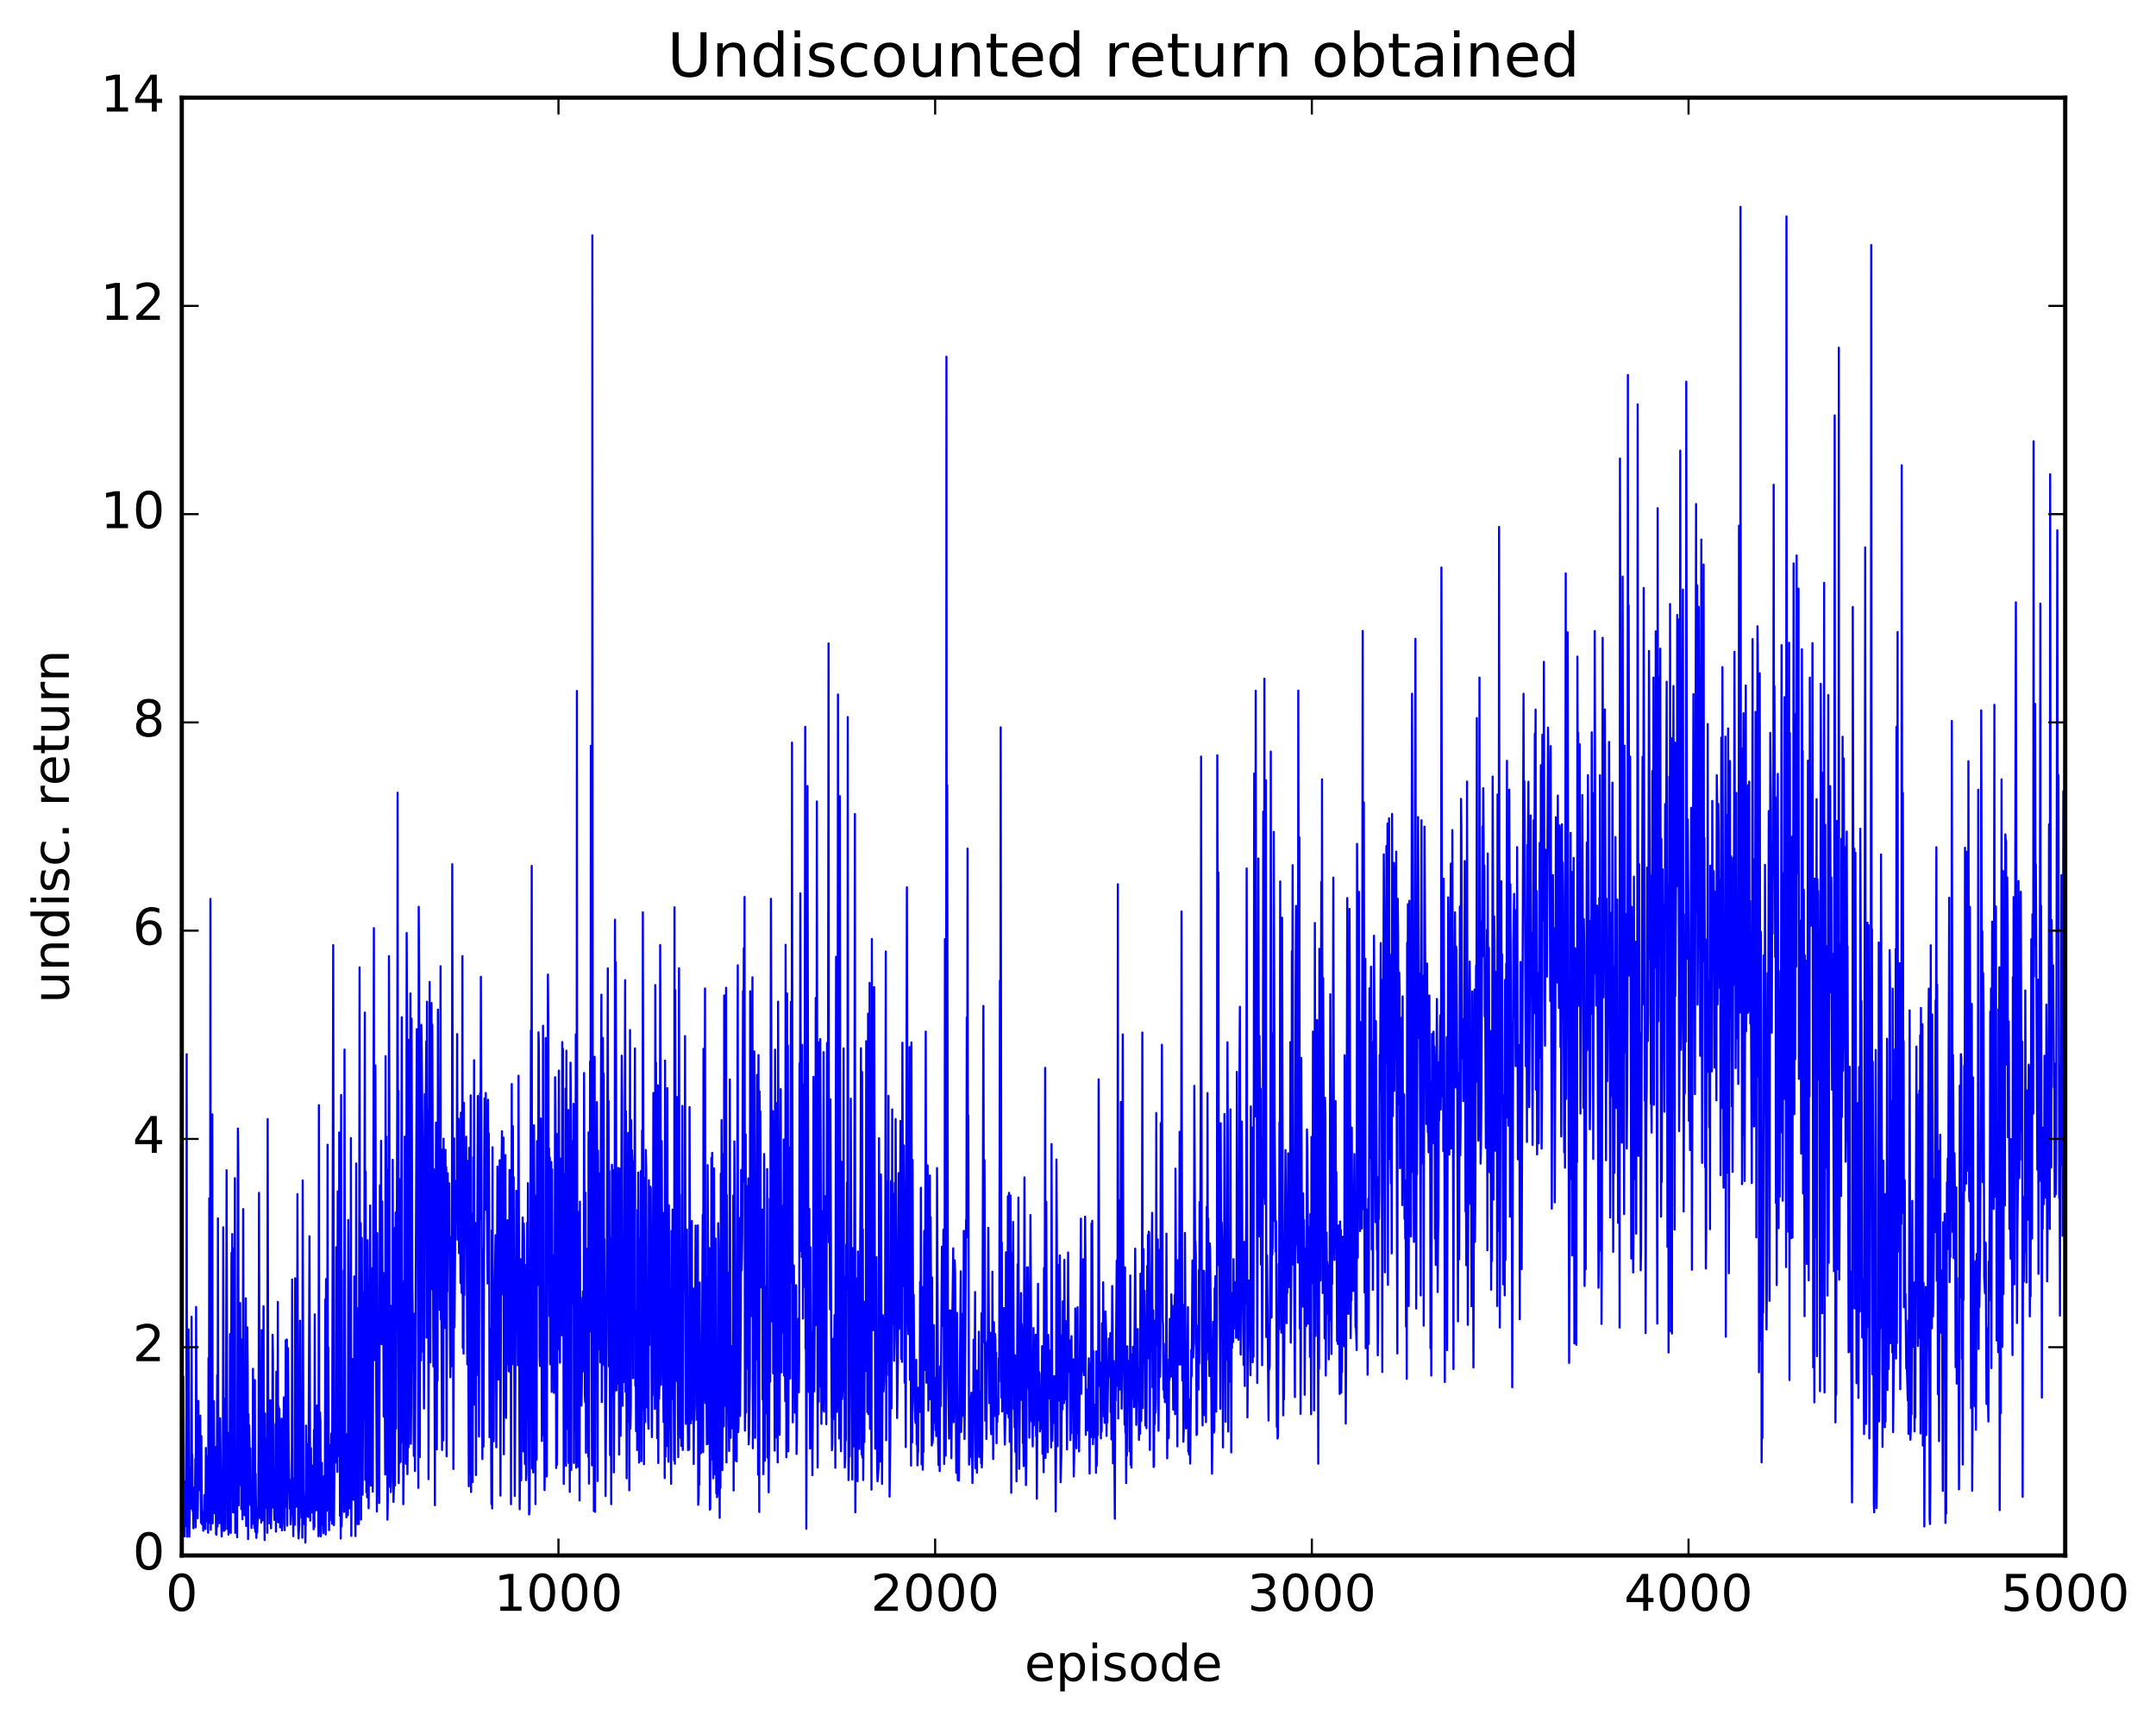 <?xml version="1.0" encoding="utf-8" standalone="no"?>
<!DOCTYPE svg PUBLIC "-//W3C//DTD SVG 1.1//EN"
  "http://www.w3.org/Graphics/SVG/1.1/DTD/svg11.dtd">
<!-- Created with matplotlib (http://matplotlib.org/) -->
<svg height="408pt" version="1.1" viewBox="0 0 511 408" width="511pt" xmlns="http://www.w3.org/2000/svg" xmlns:xlink="http://www.w3.org/1999/xlink">
 <defs>
  <style type="text/css">
*{stroke-linecap:butt;stroke-linejoin:round;stroke-miterlimit:100000;}
  </style>
 </defs>
 <g id="figure_1">
  <g id="patch_1">
   <path d="M 0 408.169 
L 511.954 408.169 
L 511.954 0 
L 0 0 
z
" style="fill:#ffffff;"/>
  </g>
  <g id="axes_1">
   <g id="patch_2">
    <path d="M 43.084 368.742 
L 489.484 368.742 
L 489.484 23.142 
L 43.084 23.142 
z
" style="fill:#ffffff;"/>
   </g>
   <g id="line2d_1">
    <path clip-path="url(#p3839f39c8a)" d="M 43.173 353.532 
L 43.262 354.833 
L 43.352 351.698 
L 43.441 326.309 
L 43.619 354.936 
L 43.709 364.215 
L 43.798 351.219 
L 43.977 361.784 
L 44.066 353.001 
L 44.155 361.575 
L 44.244 249.919 
L 44.334 364.285 
L 44.423 350.711 
L 44.512 357.245 
L 44.602 348.514 
L 44.691 315.149 
L 44.869 364.289 
L 45.048 347.914 
L 45.226 357.642 
L 45.316 355.725 
L 45.405 312.149 
L 45.494 347.393 
L 45.584 344.87 
L 45.673 358.165 
L 45.762 357.247 
L 45.851 362.304 
L 45.941 352.673 
L 46.119 359.807 
L 46.209 358.277 
L 46.298 345.85 
L 46.387 362.07 
L 46.476 309.829 
L 46.655 353.229 
L 46.834 359.911 
L 46.923 354.782 
L 47.012 332.107 
L 47.101 349.944 
L 47.191 341.901 
L 47.28 353.231 
L 47.369 348.795 
L 47.458 335.605 
L 47.637 360.953 
L 47.726 340.459 
L 47.816 361.289 
L 47.905 359.631 
L 47.994 361.349 
L 48.083 358.494 
L 48.173 362.881 
L 48.351 358.869 
L 48.441 354.42 
L 48.708 362.469 
L 48.798 343.247 
L 48.976 360.627 
L 49.244 345.27 
L 49.333 363.357 
L 49.423 321.958 
L 49.512 361.057 
L 49.601 284.083 
L 49.78 355.322 
L 49.869 213.096 
L 49.958 362.623 
L 50.048 355.336 
L 50.226 346.975 
L 50.315 264.169 
L 50.405 361.111 
L 50.494 346.014 
L 50.583 343.599 
L 50.673 332.17 
L 50.851 358.723 
L 50.94 356.409 
L 51.03 343.035 
L 51.208 363.723 
L 51.298 363.821 
L 51.387 360.218 
L 51.476 325.985 
L 51.565 361.847 
L 51.655 288.818 
L 51.744 352.83 
L 51.833 345.185 
L 52.012 361.066 
L 52.19 336.214 
L 52.458 361.499 
L 52.547 364.249 
L 52.726 357.009 
L 52.815 356.041 
L 52.905 290.943 
L 53.083 362.895 
L 53.172 358.178 
L 53.262 358.785 
L 53.351 362.665 
L 53.44 331.531 
L 53.53 356.221 
L 53.708 277.412 
L 53.887 362.405 
L 53.976 339.634 
L 54.154 363.797 
L 54.244 360.834 
L 54.333 340.023 
L 54.422 360.089 
L 54.512 316.252 
L 54.69 363.396 
L 54.869 297.006 
L 54.958 337.395 
L 55.047 292.54 
L 55.226 358.475 
L 55.315 358.541 
L 55.404 295.944 
L 55.494 356.962 
L 55.583 337.681 
L 55.672 279.297 
L 55.762 363.373 
L 55.851 356.233 
L 55.94 350.209 
L 56.119 357.153 
L 56.208 364.427 
L 56.386 267.526 
L 56.476 275.939 
L 56.565 356.858 
L 56.654 316.12 
L 56.833 352.068 
L 56.922 308.904 
L 57.011 334.724 
L 57.101 317.465 
L 57.19 357.755 
L 57.279 357.092 
L 57.369 341.325 
L 57.458 360.167 
L 57.547 350.075 
L 57.636 286.622 
L 57.815 356.537 
L 57.904 359.111 
L 57.994 337.9 
L 58.172 359.346 
L 58.261 307.781 
L 58.351 361.748 
L 58.618 314.676 
L 58.708 324.191 
L 58.797 364.867 
L 58.886 335.275 
L 58.976 356.557 
L 59.065 337.882 
L 59.243 349.952 
L 59.333 343.309 
L 59.422 356.891 
L 59.511 351.136 
L 59.601 362.223 
L 59.69 359.029 
L 59.868 361.207 
L 59.958 324.482 
L 60.136 355.009 
L 60.226 355.637 
L 60.315 362.218 
L 60.404 327.156 
L 60.493 363.115 
L 60.583 349.39 
L 60.761 364.571 
L 60.85 357.591 
L 60.94 363.342 
L 61.208 357.002 
L 61.297 341.699 
L 61.386 282.769 
L 61.565 359.872 
L 61.654 322.508 
L 61.743 356.779 
L 61.833 356.339 
L 61.922 360.959 
L 62.011 315.319 
L 62.19 345.251 
L 62.368 360.426 
L 62.458 309.658 
L 62.547 359.181 
L 62.636 353.893 
L 62.725 365.09 
L 62.815 335.072 
L 62.904 356.437 
L 62.993 344.535 
L 63.082 357.487 
L 63.172 341.08 
L 63.261 342.479 
L 63.35 363.364 
L 63.44 265.289 
L 63.618 351.657 
L 63.707 341.228 
L 63.886 361.138 
L 64.065 331.949 
L 64.243 362.312 
L 64.422 341.368 
L 64.511 357.396 
L 64.6 316.426 
L 64.69 321.25 
L 64.779 356.262 
L 64.868 352.647 
L 65.047 360.318 
L 65.136 352.233 
L 65.225 356.763 
L 65.314 337.58 
L 65.404 363.082 
L 65.493 325.18 
L 65.582 360.171 
L 65.672 359.623 
L 65.761 352.757 
L 65.85 308.635 
L 65.939 360.882 
L 66.029 333.458 
L 66.118 344.876 
L 66.207 334.003 
L 66.386 362.085 
L 66.475 359.983 
L 66.654 353.473 
L 66.743 336.303 
L 66.832 362.806 
L 66.922 361.259 
L 67.189 342.138 
L 67.279 331.258 
L 67.457 362.761 
L 67.546 351.486 
L 67.636 357.241 
L 67.725 317.714 
L 67.814 353.005 
L 67.904 348.935 
L 67.993 317.564 
L 68.082 361.679 
L 68.261 319.59 
L 68.439 344.774 
L 68.707 357.672 
L 68.796 353.79 
L 68.886 361.358 
L 68.975 358.819 
L 69.064 350.782 
L 69.154 352.409 
L 69.243 303.322 
L 69.332 354.179 
L 69.421 350.435 
L 69.511 364.173 
L 69.6 355.715 
L 69.689 356.342 
L 69.778 354.049 
L 69.868 361.473 
L 69.957 303.023 
L 70.046 354.494 
L 70.136 316.824 
L 70.225 357.171 
L 70.314 351.798 
L 70.403 353.748 
L 70.493 283.077 
L 70.671 361.435 
L 70.761 364.707 
L 70.939 361.418 
L 71.118 313.102 
L 71.296 358.522 
L 71.386 330.401 
L 71.475 359.775 
L 71.564 336.776 
L 71.653 364.53 
L 71.743 279.84 
L 71.921 352.486 
L 72.1 361.315 
L 72.278 356.013 
L 72.368 365.691 
L 72.457 360.351 
L 72.546 337.956 
L 72.635 359.419 
L 72.725 342.354 
L 72.814 345.598 
L 72.903 359.201 
L 72.993 342.721 
L 73.082 359.621 
L 73.35 293.071 
L 73.528 360.488 
L 73.707 343.321 
L 73.796 358.548 
L 73.975 347.403 
L 74.064 354.644 
L 74.153 353.192 
L 74.242 355.008 
L 74.332 362.523 
L 74.421 338.969 
L 74.51 361.947 
L 74.6 311.568 
L 74.689 358.193 
L 74.778 356.946 
L 74.957 352.115 
L 75.046 347.505 
L 75.135 333.184 
L 75.225 358.055 
L 75.314 356.034 
L 75.403 352.282 
L 75.492 364.187 
L 75.582 261.983 
L 75.671 363.398 
L 75.76 350.691 
L 75.85 334.796 
L 75.939 337.111 
L 76.028 364.195 
L 76.117 360.763 
L 76.296 346.788 
L 76.385 361.42 
L 76.564 352.83 
L 76.653 363.449 
L 76.832 349.927 
L 76.921 351.697 
L 77.01 355.641 
L 77.099 308.021 
L 77.189 363.78 
L 77.278 303.208 
L 77.457 358.14 
L 77.546 350.848 
L 77.635 271.372 
L 77.724 343.716 
L 77.814 319.432 
L 77.992 362.741 
L 78.082 342.594 
L 78.171 360.429 
L 78.26 356.156 
L 78.528 339.837 
L 78.706 361.237 
L 78.974 224.058 
L 79.153 361.566 
L 79.331 337.914 
L 79.421 341.759 
L 79.51 338.634 
L 79.599 346.34 
L 79.689 295.668 
L 79.778 346.742 
L 79.867 316.687 
L 79.956 348.917 
L 80.046 282.453 
L 80.314 345.149 
L 80.403 268.46 
L 80.581 359.346 
L 80.671 339.626 
L 80.76 364.734 
L 80.849 259.571 
L 80.938 361.911 
L 81.028 358.288 
L 81.117 352.839 
L 81.206 334.668 
L 81.385 347.108 
L 81.474 301.139 
L 81.563 358.391 
L 81.653 248.807 
L 81.831 356.425 
L 81.921 356.124 
L 82.01 352.042 
L 82.099 359.717 
L 82.188 339.981 
L 82.456 359.196 
L 82.546 289.205 
L 82.635 305.837 
L 82.813 357.581 
L 82.903 309.598 
L 82.992 356.989 
L 83.081 350.59 
L 83.17 269.798 
L 83.26 364.091 
L 83.349 344.742 
L 83.438 325.759 
L 83.528 341.654 
L 83.617 322.177 
L 83.795 355.542 
L 83.885 347.37 
L 83.974 302.605 
L 84.242 364.142 
L 84.331 353.682 
L 84.42 275.807 
L 84.51 360.565 
L 84.599 310.032 
L 84.778 361.303 
L 84.867 357.596 
L 84.956 319.783 
L 85.045 361.287 
L 85.224 229.334 
L 85.313 347.217 
L 85.402 337.277 
L 85.492 289.956 
L 85.581 360.216 
L 85.76 293.483 
L 85.938 354.335 
L 86.117 321.512 
L 86.206 306.363 
L 86.295 336.268 
L 86.474 240.038 
L 86.563 350.797 
L 86.652 277.725 
L 86.831 353.77 
L 86.92 299.154 
L 87.01 354.943 
L 87.099 294.004 
L 87.188 311.81 
L 87.367 357.552 
L 87.545 331.935 
L 87.724 285.774 
L 87.902 352.176 
L 87.992 332.494 
L 88.081 342.194 
L 88.17 300.649 
L 88.349 353.603 
L 88.617 220.011 
L 88.706 322.444 
L 88.974 252.581 
L 89.152 324.355 
L 89.331 358.339 
L 89.42 292.318 
L 89.599 354.597 
L 89.777 314.375 
L 89.866 356.311 
L 90.045 280.988 
L 90.224 314.764 
L 90.313 270.43 
L 90.402 318.634 
L 90.491 317.384 
L 90.581 284.819 
L 90.67 317.679 
L 90.759 310.02 
L 90.849 311.78 
L 90.938 335.817 
L 91.027 301.794 
L 91.206 330.731 
L 91.295 349.541 
L 91.384 250.373 
L 91.474 334.673 
L 91.563 269.427 
L 91.831 360.26 
L 91.92 356.069 
L 92.009 277.272 
L 92.098 325.487 
L 92.188 226.669 
L 92.277 261.834 
L 92.366 352.426 
L 92.545 309.507 
L 92.634 353.722 
L 92.723 351.331 
L 92.902 320.541 
L 92.991 343.71 
L 93.081 274.95 
L 93.259 356.05 
L 93.438 350.207 
L 93.527 291.115 
L 93.616 352.163 
L 93.795 287.439 
L 93.884 338.695 
L 94.152 262.714 
L 94.241 187.917 
L 94.33 306.889 
L 94.42 258.68 
L 94.509 351.584 
L 94.598 325.945 
L 94.688 346.82 
L 94.777 279.557 
L 94.866 288.552 
L 94.955 346.523 
L 95.223 241.146 
L 95.313 341.874 
L 95.491 303.763 
L 95.58 356.591 
L 95.67 346.964 
L 95.759 318.01 
L 95.848 330.401 
L 95.938 269.452 
L 96.205 347.007 
L 96.295 326.908 
L 96.384 221.161 
L 96.473 240.235 
L 96.562 349.464 
L 96.652 340.453 
L 96.741 246.464 
L 96.83 343.104 
L 96.92 319.556 
L 97.009 253.685 
L 97.098 311.996 
L 97.277 235.498 
L 97.366 342.254 
L 97.455 334.5 
L 97.545 241.466 
L 97.723 304.476 
L 97.991 325.602 
L 98.08 345.146 
L 98.17 311.439 
L 98.348 348.711 
L 98.794 243.968 
L 98.884 275.44 
L 98.973 273.606 
L 99.062 292.714 
L 99.152 352.71 
L 99.241 214.97 
L 99.33 229.442 
L 99.509 345.399 
L 99.598 269.342 
L 99.687 271.696 
L 99.777 322.493 
L 99.866 242.952 
L 99.955 249.207 
L 100.223 279.169 
L 100.312 320.497 
L 100.402 311.009 
L 100.491 333.91 
L 100.669 259.399 
L 100.759 292.263 
L 101.026 246.897 
L 101.116 317.089 
L 101.205 237.462 
L 101.294 310.683 
L 101.473 263.114 
L 101.562 350.646 
L 101.83 232.78 
L 102.009 322.956 
L 102.098 271.352 
L 102.187 305.679 
L 102.276 237.798 
L 102.366 292.201 
L 102.455 242.877 
L 102.723 323.932 
L 102.812 277.142 
L 102.901 295.519 
L 103.08 356.838 
L 103.169 288.47 
L 103.258 307.667 
L 103.348 266.125 
L 103.437 270.261 
L 103.526 343.587 
L 103.616 297.048 
L 103.705 327.308 
L 103.794 239.335 
L 103.973 307.499 
L 104.062 306.926 
L 104.151 275.265 
L 104.241 310.522 
L 104.419 229.051 
L 104.508 312.814 
L 104.598 305.06 
L 104.776 343.741 
L 104.955 272.49 
L 105.044 341.467 
L 105.133 269.942 
L 105.223 287.347 
L 105.312 283.172 
L 105.401 314.809 
L 105.58 272.597 
L 105.669 288.355 
L 105.758 276.672 
L 105.848 345.246 
L 105.937 300.755 
L 106.026 306.171 
L 106.115 278.136 
L 106.205 296.187 
L 106.294 282.749 
L 106.383 293.805 
L 106.473 280.534 
L 106.651 314.419 
L 106.74 326.481 
L 106.83 293.209 
L 106.919 293.733 
L 107.008 295.892 
L 107.098 323.873 
L 107.187 204.878 
L 107.455 348.24 
L 107.633 269.885 
L 107.722 314.648 
L 107.99 279.937 
L 108.169 289.979 
L 108.258 289.566 
L 108.347 245.151 
L 108.437 293.869 
L 108.526 292.609 
L 108.705 265.211 
L 108.794 297.053 
L 108.883 273.023 
L 108.972 278.904 
L 109.151 304.163 
L 109.24 263.775 
L 109.419 306.506 
L 109.508 300.396 
L 109.597 226.645 
L 109.687 319.536 
L 109.776 270.859 
L 109.865 320.883 
L 109.954 261.453 
L 110.044 306.994 
L 110.133 290.289 
L 110.312 294.864 
L 110.401 294.086 
L 110.49 269.472 
L 110.758 323.444 
L 110.847 275.204 
L 111.115 352.324 
L 111.204 272.092 
L 111.383 349.382 
L 111.562 259.667 
L 111.651 353.697 
L 111.829 287.768 
L 112.008 351.336 
L 112.186 274.32 
L 112.276 322.285 
L 112.365 251.332 
L 112.454 332.972 
L 112.633 289.857 
L 112.722 293.706 
L 112.811 349.678 
L 112.901 291.819 
L 112.99 326.067 
L 113.258 259.805 
L 113.347 312.778 
L 113.436 288.843 
L 113.526 340.541 
L 113.615 282.727 
L 113.704 289.087 
L 113.794 259.155 
L 113.883 287.188 
L 113.972 231.564 
L 114.24 320.709 
L 114.329 345.881 
L 114.508 296 
L 114.597 342.939 
L 114.776 274.575 
L 114.865 260.373 
L 115.043 286.783 
L 115.133 259.106 
L 115.311 284.646 
L 115.401 282.224 
L 115.579 304.27 
L 115.668 260.719 
L 115.758 301.743 
L 115.847 268.657 
L 115.936 285.975 
L 116.026 340.704 
L 116.115 330.084 
L 116.204 335.365 
L 116.293 315.033 
L 116.472 356.564 
L 116.561 291.689 
L 116.65 357.586 
L 116.74 271.975 
L 116.829 337.676 
L 116.918 318.741 
L 117.008 341.657 
L 117.097 307.467 
L 117.186 308.046 
L 117.275 304.67 
L 117.454 292.834 
L 117.633 343.091 
L 117.9 276.553 
L 118.168 327.036 
L 118.436 275.044 
L 118.615 354.55 
L 118.793 284.899 
L 118.972 268.164 
L 119.061 306.812 
L 119.329 269.684 
L 119.418 344.749 
L 119.507 291.266 
L 119.597 335.54 
L 119.775 273.829 
L 119.954 336.122 
L 120.043 309.112 
L 120.132 323.382 
L 120.311 289.279 
L 120.49 319.66 
L 120.579 325.068 
L 120.668 313.241 
L 120.757 277.34 
L 120.936 325.322 
L 121.025 291.725 
L 121.114 356.603 
L 121.293 256.982 
L 121.382 323.46 
L 121.561 266.964 
L 121.65 308.204 
L 121.739 279.07 
L 122.007 354.644 
L 122.186 315.931 
L 122.275 310.373 
L 122.364 282.298 
L 122.543 303.979 
L 122.632 296.768 
L 122.722 323.631 
L 122.9 255.018 
L 123.168 357.779 
L 123.257 349.158 
L 123.346 298.522 
L 123.436 299.114 
L 123.525 350.91 
L 123.614 299.143 
L 123.704 313.751 
L 123.882 288.622 
L 123.971 296.738 
L 124.061 344.066 
L 124.15 290.048 
L 124.239 295.205 
L 124.418 347.043 
L 124.596 299.859 
L 124.686 350.882 
L 124.775 349.179 
L 124.954 289.848 
L 125.043 311.25 
L 125.132 280.48 
L 125.4 359.028 
L 125.489 358.205 
L 125.578 344.371 
L 125.846 244.283 
L 125.936 268.849 
L 126.025 205.269 
L 126.114 348.121 
L 126.203 269.285 
L 126.293 269.633 
L 126.382 349.063 
L 126.561 266.756 
L 126.65 283.885 
L 126.739 323.534 
L 126.828 309.701 
L 126.918 356.576 
L 127.007 283.416 
L 127.096 291.354 
L 127.186 346.007 
L 127.275 270.515 
L 127.364 304.68 
L 127.453 299.495 
L 127.543 288.427 
L 127.632 244.722 
L 127.721 248.388 
L 127.9 321.678 
L 127.989 323.825 
L 128.078 307.92 
L 128.168 265.152 
L 128.435 341.609 
L 128.525 292.709 
L 128.614 340.314 
L 128.703 243.164 
L 128.793 335.736 
L 128.882 318.785 
L 128.971 325.942 
L 129.06 353.248 
L 129.15 348.152 
L 129.239 346.712 
L 129.328 246.073 
L 129.418 338.072 
L 129.507 295.384 
L 129.596 350.006 
L 129.864 231.027 
L 129.953 243.104 
L 130.042 303.547 
L 130.132 272.265 
L 130.221 311.952 
L 130.31 274.411 
L 130.4 323.424 
L 130.489 303.37 
L 130.578 319.401 
L 130.667 275.484 
L 130.757 329.956 
L 130.846 277.186 
L 131.025 325.784 
L 131.114 326.173 
L 131.203 314.641 
L 131.292 330.191 
L 131.382 297.518 
L 131.471 311.347 
L 131.56 255.358 
L 131.65 264 
L 131.828 348.003 
L 131.917 268.759 
L 132.007 347.24 
L 132.185 289.923 
L 132.274 290.618 
L 132.364 319.858 
L 132.453 253.793 
L 132.542 288.127 
L 132.632 277.941 
L 132.721 323.036 
L 132.81 274.65 
L 132.989 307.167 
L 133.078 307.331 
L 133.167 316.529 
L 133.257 247.036 
L 133.346 276.226 
L 133.435 248.66 
L 133.614 351.778 
L 133.882 278.329 
L 133.971 342.722 
L 134.06 258.054 
L 134.149 347.477 
L 134.239 249.082 
L 134.328 338.748 
L 134.506 271.237 
L 134.596 284.882 
L 134.685 263.134 
L 134.774 346.793 
L 134.953 299.505 
L 135.042 353.676 
L 135.221 251.924 
L 135.31 265.241 
L 135.399 348.484 
L 135.489 270.521 
L 135.578 306.824 
L 135.667 284.294 
L 135.756 309.018 
L 135.935 261.677 
L 136.024 346.81 
L 136.114 300.103 
L 136.203 339.047 
L 136.292 268.08 
L 136.381 305.118 
L 136.471 245.202 
L 136.56 347.955 
L 136.649 344.146 
L 136.738 163.796 
L 136.828 340.804 
L 136.917 323.451 
L 137.006 347.699 
L 137.185 309.083 
L 137.274 287.275 
L 137.363 355.692 
L 137.453 284.881 
L 137.542 315.637 
L 137.631 307.616 
L 137.81 333.179 
L 137.899 328.3 
L 137.988 313.549 
L 138.078 318.806 
L 138.167 306.161 
L 138.256 325.082 
L 138.346 316.845 
L 138.435 254.365 
L 138.613 330.716 
L 138.703 332.418 
L 138.792 282.738 
L 138.881 344.39 
L 138.97 295.964 
L 139.149 335.024 
L 139.238 326.197 
L 139.328 312.22 
L 139.417 345.306 
L 139.506 268.438 
L 139.595 351.72 
L 139.685 275.176 
L 139.774 290.691 
L 139.863 251.615 
L 139.953 315.613 
L 140.042 176.794 
L 140.131 312.734 
L 140.22 308.432 
L 140.31 347.375 
L 140.399 55.788 
L 140.488 291.251 
L 140.578 259.53 
L 140.756 358.201 
L 140.845 356.951 
L 140.935 250.531 
L 141.024 358.391 
L 141.202 296.988 
L 141.292 300.489 
L 141.47 261.268 
L 141.56 286.741 
L 141.649 351.084 
L 141.738 272.745 
L 141.827 299.31 
L 141.917 278.11 
L 142.006 289.571 
L 142.095 319.824 
L 142.185 305.532 
L 142.274 322.959 
L 142.452 252.67 
L 142.542 235.798 
L 142.631 332.373 
L 142.81 276.525 
L 142.899 246.07 
L 142.988 308.484 
L 143.077 254.525 
L 143.167 323.6 
L 143.256 293.764 
L 143.524 354.652 
L 143.792 315.519 
L 144.059 229.569 
L 144.149 283.956 
L 144.238 261.039 
L 144.327 323.936 
L 144.417 277.642 
L 144.595 344.939 
L 144.684 293.445 
L 144.863 356.598 
L 145.042 276.124 
L 145.131 281.436 
L 145.22 330.63 
L 145.309 277.407 
L 145.488 349.043 
L 145.577 327.868 
L 145.666 329.837 
L 145.756 218.028 
L 145.845 257.323 
L 145.934 228.083 
L 146.024 253.559 
L 146.113 329.595 
L 146.202 316.682 
L 146.291 282.232 
L 146.381 327.947 
L 146.47 313.477 
L 146.559 276.865 
L 146.738 344.832 
L 146.827 277.025 
L 146.916 330.736 
L 147.006 280.3 
L 147.095 340.349 
L 147.363 250.261 
L 147.452 260.475 
L 147.541 333.228 
L 147.631 302.211 
L 147.72 312.27 
L 147.809 306.03 
L 147.898 327.61 
L 148.166 232.356 
L 148.256 329.928 
L 148.345 263.416 
L 148.523 350.447 
L 148.613 320.957 
L 148.702 337.082 
L 148.881 268.582 
L 148.97 331.473 
L 149.059 320.663 
L 149.148 353.293 
L 149.327 244.188 
L 149.416 338.693 
L 149.506 333.722 
L 149.595 265.549 
L 149.684 317.758 
L 149.773 272.656 
L 149.863 274.989 
L 149.952 284.524 
L 150.041 326.713 
L 150.13 275.446 
L 150.309 311.737 
L 150.488 248.542 
L 150.577 328.498 
L 150.666 310.658 
L 150.755 339.278 
L 150.845 337.966 
L 150.934 319.804 
L 151.023 343.745 
L 151.113 286.831 
L 151.202 304.58 
L 151.291 277.946 
L 151.47 346.706 
L 151.648 293.699 
L 151.738 336.327 
L 151.916 277.601 
L 152.005 346.387 
L 152.095 324.964 
L 152.184 268.01 
L 152.273 334.279 
L 152.362 216.281 
L 152.63 347.108 
L 152.809 279.29 
L 152.898 337.141 
L 153.077 272.625 
L 153.166 277.352 
L 153.345 333.638 
L 153.434 309.581 
L 153.612 336.726 
L 153.702 338.713 
L 153.791 279.785 
L 153.88 318.873 
L 153.97 286.168 
L 154.059 303.543 
L 154.148 281.318 
L 154.237 281.72 
L 154.505 340.685 
L 154.594 325.358 
L 154.684 330.788 
L 154.862 259.103 
L 154.952 314.45 
L 155.13 290.436 
L 155.219 333.989 
L 155.309 233.529 
L 155.398 274.781 
L 155.487 251.901 
L 155.755 340.956 
L 155.844 326.611 
L 155.934 257.306 
L 156.023 346.829 
L 156.112 295.846 
L 156.202 331.612 
L 156.291 328.007 
L 156.38 314.452 
L 156.469 224.027 
L 156.559 254.074 
L 156.648 328.293 
L 156.737 319.337 
L 156.826 270.509 
L 157.005 318.009 
L 157.094 315.131 
L 157.273 337.122 
L 157.362 287.501 
L 157.541 350.4 
L 157.63 251.428 
L 157.719 345.346 
L 157.809 335.318 
L 157.987 300.947 
L 158.076 342.779 
L 158.166 257.955 
L 158.255 337.296 
L 158.344 312.119 
L 158.434 346.524 
L 158.523 285.735 
L 158.791 338.781 
L 158.88 326.77 
L 159.058 351.744 
L 159.148 291.8 
L 159.237 331.708 
L 159.416 286.753 
L 159.773 346.193 
L 159.862 215.077 
L 159.951 347 
L 160.041 234.676 
L 160.219 323.161 
L 160.308 327.349 
L 160.398 260.026 
L 160.487 323.01 
L 160.576 320.56 
L 160.755 345.425 
L 160.844 312.962 
L 160.933 229.531 
L 161.023 291.849 
L 161.112 283.172 
L 161.29 340.848 
L 161.38 307.148 
L 161.469 342.78 
L 161.558 340.165 
L 161.737 262.165 
L 161.826 343.725 
L 162.005 292.908 
L 162.094 296.298 
L 162.273 306.236 
L 162.362 245.624 
L 162.54 337.52 
L 162.808 291.488 
L 162.987 333.295 
L 163.076 343.774 
L 163.255 327.888 
L 163.344 343.635 
L 163.433 262.445 
L 163.612 334.729 
L 163.701 328.601 
L 163.79 337.397 
L 163.969 289.461 
L 164.058 336.475 
L 164.147 333.875 
L 164.237 329.56 
L 164.326 305.441 
L 164.415 347.055 
L 164.505 330.52 
L 164.594 336.777 
L 164.683 333.296 
L 164.862 290.531 
L 164.951 318.15 
L 165.04 316.982 
L 165.13 307.239 
L 165.219 336.593 
L 165.397 290.503 
L 165.487 356.717 
L 165.576 354.911 
L 165.665 344.882 
L 165.754 351.952 
L 165.844 304.046 
L 165.933 332.433 
L 166.022 321.146 
L 166.112 344.508 
L 166.201 320.365 
L 166.29 324.377 
L 166.379 321.007 
L 166.558 287.984 
L 166.647 344.241 
L 166.737 248.649 
L 166.915 331.942 
L 167.004 301.999 
L 167.094 234.316 
L 167.183 332.59 
L 167.272 302.765 
L 167.54 342.398 
L 167.629 330.396 
L 167.719 276.218 
L 167.808 295.997 
L 167.897 342.221 
L 167.986 336.254 
L 168.076 295.875 
L 168.254 357.888 
L 168.344 357.587 
L 168.433 297.996 
L 168.522 321.369 
L 168.611 274.491 
L 168.701 317.534 
L 168.79 273.291 
L 168.879 346.114 
L 168.969 344.972 
L 169.058 350.441 
L 169.147 328.321 
L 169.236 276.977 
L 169.415 349.465 
L 169.594 293.603 
L 169.772 353.995 
L 169.861 322.946 
L 169.951 354.943 
L 170.04 354.258 
L 170.129 344.045 
L 170.218 289.978 
L 170.308 294.964 
L 170.576 359.803 
L 170.665 319.307 
L 170.754 352.758 
L 170.843 278.199 
L 170.933 321.407 
L 171.022 265.534 
L 171.201 348.495 
L 171.468 273.492 
L 171.558 338.14 
L 171.647 235.974 
L 171.736 329.487 
L 171.826 266.119 
L 171.915 333.255 
L 172.093 234.16 
L 172.183 346.68 
L 172.272 283.297 
L 172.361 328.01 
L 172.45 301.669 
L 172.54 332.483 
L 172.629 327.854 
L 172.808 343.972 
L 172.986 255.904 
L 173.165 340.86 
L 173.254 320.172 
L 173.433 338.598 
L 173.522 319.122 
L 173.7 333.486 
L 173.79 283.435 
L 173.879 353.343 
L 174.058 270.58 
L 174.147 287.083 
L 174.325 342.82 
L 174.415 346.306 
L 174.504 320.228 
L 174.593 346.444 
L 174.861 228.834 
L 174.95 339.501 
L 175.04 337.872 
L 175.129 297.06 
L 175.218 310.233 
L 175.307 288.77 
L 175.397 335.642 
L 175.575 312.584 
L 175.665 277.352 
L 175.754 301.183 
L 175.843 298.13 
L 175.932 292.098 
L 176.111 234.923 
L 176.2 260.017 
L 176.29 224.774 
L 176.379 280.074 
L 176.468 212.621 
L 176.557 339.147 
L 176.647 327.002 
L 176.736 268.932 
L 176.825 334.874 
L 176.914 283.88 
L 177.093 324.408 
L 177.182 281.171 
L 177.272 323.499 
L 177.361 279.366 
L 177.45 342.407 
L 177.539 340.113 
L 177.718 327.339 
L 177.807 234.984 
L 177.897 312.073 
L 177.986 277.218 
L 178.075 306.801 
L 178.343 231.684 
L 178.432 343.332 
L 178.522 296.176 
L 178.611 306.143 
L 178.7 301.704 
L 178.789 249.253 
L 178.879 277.059 
L 178.968 340.853 
L 179.146 293.391 
L 179.236 303.535 
L 179.325 322.166 
L 179.414 254.818 
L 179.504 276.882 
L 179.682 349.608 
L 179.771 250.12 
L 179.95 358.437 
L 180.039 258.731 
L 180.129 277.418 
L 180.218 263.505 
L 180.307 305.173 
L 180.396 286.922 
L 180.486 294.605 
L 180.575 293.706 
L 180.664 286.761 
L 180.754 331.779 
L 180.843 306.706 
L 180.932 349.476 
L 181.021 327.889 
L 181.111 273.574 
L 181.289 346.267 
L 181.378 304.96 
L 181.468 314.027 
L 181.557 306.029 
L 181.646 335.055 
L 181.736 320.792 
L 181.825 277.139 
L 181.914 345.526 
L 182.003 310.345 
L 182.093 323.525 
L 182.182 353.768 
L 182.271 342.602 
L 182.45 284.15 
L 182.539 327.522 
L 182.718 213.072 
L 182.807 244.84 
L 182.896 313.239 
L 182.986 311.786 
L 183.164 263.42 
L 183.253 325.568 
L 183.343 265.771 
L 183.61 343.888 
L 183.7 248.825 
L 183.878 340.799 
L 183.968 261.495 
L 184.057 292.035 
L 184.146 284.069 
L 184.325 346.684 
L 184.414 237.449 
L 184.593 303.452 
L 184.771 340.137 
L 184.95 282.579 
L 185.039 258.187 
L 185.218 325.337 
L 185.307 291.399 
L 185.485 315.849 
L 185.575 285.773 
L 185.664 311.179 
L 185.753 270.137 
L 185.842 326.108 
L 185.932 300.746 
L 186.11 332.131 
L 186.2 223.967 
L 186.378 345.464 
L 186.557 235.531 
L 186.646 304.333 
L 186.735 247.844 
L 186.825 344.052 
L 187.092 272.053 
L 187.271 326.806 
L 187.45 237.515 
L 187.628 304.053 
L 187.717 176.04 
L 187.896 337.182 
L 187.985 307.575 
L 188.074 308.837 
L 188.164 300.016 
L 188.253 317.046 
L 188.342 308.456 
L 188.432 334.902 
L 188.699 304.68 
L 188.789 344.683 
L 188.878 339.217 
L 188.967 322.094 
L 189.057 324.562 
L 189.235 312.607 
L 189.324 330.071 
L 189.414 322.193 
L 189.503 252.086 
L 189.592 293.714 
L 189.682 211.761 
L 189.86 296.571 
L 189.949 273.199 
L 190.039 298.015 
L 190.128 247.694 
L 190.306 312.571 
L 190.485 257.102 
L 190.664 305.1 
L 190.842 172.289 
L 190.931 319.697 
L 191.021 317.752 
L 191.11 362.393 
L 191.289 301.995 
L 191.378 186.325 
L 191.646 329.969 
L 191.824 286.589 
L 192.003 343.382 
L 192.092 295.685 
L 192.271 331.528 
L 192.36 315.856 
L 192.538 349.726 
L 192.717 322.951 
L 192.806 255.276 
L 192.985 329.829 
L 193.163 298.848 
L 193.253 314.186 
L 193.342 236.572 
L 193.521 296.216 
L 193.61 189.997 
L 193.788 347.872 
L 193.878 312.078 
L 194.056 332.269 
L 194.146 247.072 
L 194.235 328.715 
L 194.324 311.896 
L 194.413 246.333 
L 194.503 269.83 
L 194.681 337.542 
L 194.86 287.182 
L 195.038 334.264 
L 195.217 249.418 
L 195.306 334.643 
L 195.395 291.263 
L 195.485 331.963 
L 195.663 283.572 
L 195.842 337.626 
L 196.02 247.234 
L 196.199 292.373 
L 196.378 152.531 
L 196.467 294.526 
L 196.556 272.13 
L 196.735 310.412 
L 196.824 260.618 
L 197.002 316.14 
L 197.181 343.786 
L 197.27 342.375 
L 197.449 317.385 
L 197.538 336.424 
L 197.806 311.759 
L 197.895 318.615 
L 197.985 347.938 
L 198.163 226.806 
L 198.342 334.701 
L 198.431 330.314 
L 198.52 283.766 
L 198.61 164.63 
L 198.877 340.991 
L 199.056 188.744 
L 199.234 338.117 
L 199.324 344.039 
L 199.502 275.428 
L 199.592 331.67 
L 199.681 329.665 
L 199.77 283.814 
L 199.859 303.79 
L 199.949 248.541 
L 200.038 324.869 
L 200.127 302.57 
L 200.217 347.885 
L 200.306 345.699 
L 200.395 333.348 
L 200.484 341.458 
L 200.574 295.052 
L 200.663 300.189 
L 200.752 280.359 
L 200.842 305.961 
L 200.931 169.993 
L 201.109 350.877 
L 201.199 346.366 
L 201.288 317.019 
L 201.377 345.261 
L 201.556 308.742 
L 201.645 260.452 
L 201.824 320.068 
L 201.913 303.777 
L 202.002 350.725 
L 202.091 295.888 
L 202.181 300.116 
L 202.27 342.911 
L 202.449 315.213 
L 202.627 192.972 
L 202.716 358.521 
L 202.806 338.086 
L 202.984 350.463 
L 203.074 341.825 
L 203.163 303.024 
L 203.252 351.144 
L 203.341 296.686 
L 203.698 343.475 
L 203.877 294.491 
L 203.966 281.698 
L 204.056 248.491 
L 204.234 344.846 
L 204.323 254.108 
L 204.413 345.535 
L 204.502 291.399 
L 204.591 350.855 
L 204.77 324.146 
L 204.859 341.851 
L 204.948 308.61 
L 205.127 321.191 
L 205.216 325.008 
L 205.306 246.829 
L 205.573 334.758 
L 205.752 240.284 
L 205.841 335.232 
L 205.93 326.874 
L 206.02 332.927 
L 206.109 232.991 
L 206.198 338.734 
L 206.288 271.724 
L 206.555 353.131 
L 206.645 222.591 
L 206.823 312.149 
L 206.913 315.329 
L 207.18 233.999 
L 207.448 343.411 
L 207.538 341.797 
L 207.716 298.037 
L 207.895 347.65 
L 207.984 351.156 
L 208.252 347.814 
L 208.341 269.827 
L 208.43 335.643 
L 208.52 285.574 
L 208.698 346.484 
L 208.787 278.411 
L 209.055 351.762 
L 209.234 311.779 
L 209.323 313.037 
L 209.412 329.838 
L 209.502 327.436 
L 209.591 314.72 
L 209.68 320.534 
L 209.77 319.035 
L 209.948 225.551 
L 210.037 341.427 
L 210.127 321.609 
L 210.216 280.017 
L 210.305 322.579 
L 210.394 312.583 
L 210.484 311.605 
L 210.573 259.78 
L 210.662 325.996 
L 210.752 316.368 
L 210.841 354.797 
L 211.019 340.247 
L 211.198 279.98 
L 211.287 333.865 
L 211.466 263.008 
L 211.555 311.247 
L 211.644 282.933 
L 211.734 313.917 
L 211.823 292.874 
L 211.912 322.572 
L 212.002 316.998 
L 212.091 280.397 
L 212.18 307.947 
L 212.269 265.285 
L 212.626 336.149 
L 212.805 322.85 
L 212.984 278.115 
L 213.073 315.009 
L 213.162 283.801 
L 213.251 297.76 
L 213.43 265.716 
L 213.609 322.129 
L 213.698 296.505 
L 213.787 322.843 
L 213.876 247.188 
L 214.055 304.861 
L 214.234 271.535 
L 214.323 284.743 
L 214.412 327.776 
L 214.501 307.961 
L 214.68 343.048 
L 214.948 210.342 
L 215.126 309.173 
L 215.305 316.258 
L 215.573 248.229 
L 215.662 327.1 
L 215.751 252.141 
L 215.93 347.429 
L 216.019 247.115 
L 216.198 341.924 
L 216.287 274.99 
L 216.466 330.81 
L 216.555 306.903 
L 216.733 331.916 
L 216.912 336.394 
L 217.001 337.308 
L 217.18 322.361 
L 217.269 342.444 
L 217.358 333.28 
L 217.448 347.375 
L 217.537 344.649 
L 217.626 343.981 
L 217.715 328.956 
L 217.805 333.751 
L 217.894 330.818 
L 217.983 334.711 
L 218.073 303.882 
L 218.162 334.076 
L 218.251 281.578 
L 218.43 347.137 
L 218.519 305.071 
L 218.698 348.414 
L 218.787 336.63 
L 218.876 344.2 
L 219.055 291.793 
L 219.144 299.689 
L 219.233 324.746 
L 219.412 244.539 
L 219.59 327.788 
L 219.68 276.83 
L 219.769 286.35 
L 219.858 276.259 
L 219.947 294.021 
L 220.037 334.387 
L 220.215 310.545 
L 220.305 327.536 
L 220.394 278.656 
L 220.483 331.699 
L 220.572 288.532 
L 220.84 342.666 
L 220.93 302.828 
L 221.019 342.141 
L 221.108 340.895 
L 221.376 314.137 
L 221.465 337.208 
L 221.554 331.716 
L 221.644 326.615 
L 221.733 338.994 
L 221.822 334.33 
L 221.912 340.433 
L 222.001 327.992 
L 222.09 276.901 
L 222.358 342.253 
L 222.447 347.315 
L 222.626 329.959 
L 222.715 348.743 
L 222.804 323.936 
L 222.983 333.331 
L 223.251 295.549 
L 223.34 314.346 
L 223.429 298.62 
L 223.519 305.066 
L 223.608 291.477 
L 223.786 347.036 
L 223.876 322.655 
L 223.965 222.629 
L 224.054 255.217 
L 224.144 345.057 
L 224.233 326.629 
L 224.322 84.557 
L 224.411 296.705 
L 224.501 186.147 
L 224.679 321.709 
L 224.947 341.033 
L 225.036 310.678 
L 225.126 329.242 
L 225.215 324.106 
L 225.304 310.648 
L 225.394 319.294 
L 225.483 345.679 
L 225.751 309.62 
L 225.929 295.923 
L 226.018 337.153 
L 226.108 332.405 
L 226.197 323.784 
L 226.286 298.783 
L 226.376 301.959 
L 226.643 349.149 
L 226.822 311.236 
L 227.001 350.878 
L 227.09 345.359 
L 227.179 345.597 
L 227.268 350.985 
L 227.715 301.37 
L 227.804 339.453 
L 227.893 336.759 
L 227.983 326.656 
L 228.072 335.737 
L 228.161 330.682 
L 228.25 311.38 
L 228.34 325.553 
L 228.429 291.79 
L 228.608 341.144 
L 228.697 331.337 
L 228.875 303.971 
L 228.965 289.207 
L 229.054 293.365 
L 229.143 241.187 
L 229.233 282.335 
L 229.322 201.186 
L 229.411 288.105 
L 229.5 264.42 
L 229.679 347.199 
L 229.768 344.407 
L 229.947 331.075 
L 230.036 345.371 
L 230.215 330.155 
L 230.482 351.565 
L 230.661 339.446 
L 230.75 317.594 
L 230.929 331.78 
L 231.018 324.382 
L 231.107 306.286 
L 231.197 348.037 
L 231.286 345.191 
L 231.375 346.51 
L 231.465 346.023 
L 231.554 349.109 
L 231.643 324.895 
L 231.732 337.988 
L 231.822 328.541 
L 231.911 339.762 
L 232 315.698 
L 232.09 345.371 
L 232.179 342.959 
L 232.357 329.947 
L 232.447 333.007 
L 232.536 346.902 
L 232.625 311.332 
L 232.714 347.867 
L 232.804 343.742 
L 233.072 238.466 
L 233.25 318.182 
L 233.339 275.02 
L 233.518 336.786 
L 233.607 333.409 
L 233.697 323.656 
L 233.786 341.135 
L 233.964 318.287 
L 234.054 318.075 
L 234.143 317.265 
L 234.232 291.076 
L 234.5 332.612 
L 234.679 315.943 
L 234.857 338.738 
L 234.946 339.996 
L 235.036 337.034 
L 235.125 339.405 
L 235.214 301.468 
L 235.393 345.882 
L 235.571 313.428 
L 235.75 335.653 
L 235.839 316.226 
L 235.929 317.736 
L 236.018 333.266 
L 236.107 320.643 
L 236.196 342.122 
L 236.286 331.285 
L 236.375 337.061 
L 236.464 332.937 
L 236.643 335.267 
L 236.732 321.973 
L 236.821 327.428 
L 237 232.446 
L 237.089 275.81 
L 237.178 172.432 
L 237.357 331.311 
L 237.446 294.572 
L 237.536 334.61 
L 237.625 334.21 
L 237.714 314.806 
L 237.803 324.087 
L 237.893 310.084 
L 238.071 336.958 
L 238.161 342.453 
L 238.339 332.668 
L 238.428 296.871 
L 238.518 333.957 
L 238.607 316.611 
L 238.786 335.073 
L 238.875 283.604 
L 238.964 290.711 
L 239.053 336.014 
L 239.143 282.777 
L 239.321 341.805 
L 239.41 323.999 
L 239.5 283.417 
L 239.678 353.877 
L 239.946 296.965 
L 240.035 314.939 
L 240.125 289.682 
L 240.303 334.063 
L 240.393 327.918 
L 240.482 338.401 
L 240.571 321.283 
L 240.66 344.153 
L 240.75 341.163 
L 240.839 337.999 
L 240.928 351.155 
L 241.196 299.698 
L 241.285 317.134 
L 241.375 283.894 
L 241.553 348.205 
L 241.732 328.821 
L 241.821 331.674 
L 241.91 323.989 
L 242 306.548 
L 242.089 331.85 
L 242.178 313.875 
L 242.267 317.367 
L 242.357 323.973 
L 242.446 342.072 
L 242.535 337.447 
L 242.625 347.567 
L 242.803 279.111 
L 242.982 329.876 
L 243.071 336.276 
L 243.16 352.058 
L 243.25 346.482 
L 243.428 300.453 
L 243.517 311.718 
L 243.607 300.433 
L 243.785 329.09 
L 243.874 321.24 
L 243.964 340.801 
L 244.232 288.02 
L 244.499 336.944 
L 244.589 326.956 
L 244.767 342.882 
L 244.946 314.829 
L 245.035 337.91 
L 245.124 323.364 
L 245.214 324.51 
L 245.303 329.293 
L 245.482 316.405 
L 245.571 340.406 
L 245.66 335.931 
L 245.749 355.279 
L 246.017 304.332 
L 246.196 336.719 
L 246.285 325.276 
L 246.374 325.71 
L 246.464 339.353 
L 246.642 328.657 
L 246.731 338.633 
L 246.821 337.355 
L 246.999 319.122 
L 247.089 344.628 
L 247.178 334.15 
L 247.356 349.008 
L 247.446 300.608 
L 247.535 312.507 
L 247.624 305.949 
L 247.714 253.142 
L 247.803 345.607 
L 247.981 284.91 
L 248.071 320.125 
L 248.16 317.061 
L 248.338 344.255 
L 248.428 316.445 
L 248.517 320.195 
L 248.696 331.522 
L 248.874 320.187 
L 249.142 343.139 
L 249.231 271.197 
L 249.41 341.565 
L 249.499 336.781 
L 249.588 337.449 
L 249.767 333.156 
L 249.856 326.25 
L 249.946 332.9 
L 250.035 326.29 
L 250.213 358.305 
L 250.303 345.173 
L 250.392 274.863 
L 250.481 291.363 
L 250.66 342.817 
L 250.749 299.897 
L 250.838 330.823 
L 250.928 326.671 
L 251.017 331.993 
L 251.195 297.607 
L 251.285 311.448 
L 251.374 351.385 
L 251.463 348.09 
L 251.553 344.914 
L 251.731 316.476 
L 251.82 334.083 
L 251.91 308.509 
L 252.088 330.247 
L 252.178 332.616 
L 252.267 298.672 
L 252.445 331.316 
L 252.535 319.687 
L 252.624 331.77 
L 252.713 313.208 
L 252.892 343.611 
L 253.16 296.924 
L 253.338 325.219 
L 253.517 317.745 
L 253.695 341.39 
L 253.785 324.945 
L 253.874 339.806 
L 253.963 316.766 
L 254.052 331.425 
L 254.32 322.245 
L 254.499 350.029 
L 254.588 345.41 
L 254.677 323.779 
L 254.767 336.605 
L 254.856 310.19 
L 255.124 343.328 
L 255.392 309.891 
L 255.481 339.808 
L 255.659 322.292 
L 255.749 344.058 
L 256.106 302.702 
L 256.195 288.882 
L 256.284 330.426 
L 256.374 319.169 
L 256.463 325.166 
L 256.552 324.975 
L 256.642 317.173 
L 256.731 298.511 
L 256.909 325.978 
L 256.999 303.484 
L 257.088 316.321 
L 257.177 288.426 
L 257.266 298.57 
L 257.356 340.146 
L 257.445 332.273 
L 257.534 339.013 
L 257.713 329.392 
L 257.802 339.077 
L 258.07 322.005 
L 258.249 349.32 
L 258.427 323.31 
L 258.606 340.658 
L 258.695 290.028 
L 258.784 295.737 
L 258.874 289.403 
L 259.052 342.37 
L 259.141 320.305 
L 259.231 340.779 
L 259.409 332.963 
L 259.588 338.064 
L 259.677 334.514 
L 259.766 349.134 
L 259.856 320.369 
L 259.945 347.481 
L 260.034 340.192 
L 260.123 322.511 
L 260.213 340.201 
L 260.302 317.146 
L 260.391 255.867 
L 260.57 328.546 
L 260.748 323.024 
L 260.838 326.076 
L 260.927 340.981 
L 261.016 323.579 
L 261.106 339.357 
L 261.195 313.685 
L 261.373 330.736 
L 261.463 303.99 
L 261.641 335.78 
L 261.73 328.813 
L 261.82 337.295 
L 261.909 331.164 
L 261.998 310.892 
L 262.088 313.823 
L 262.177 316.294 
L 262.266 340.393 
L 262.355 323.011 
L 262.445 337.207 
L 262.802 317.335 
L 262.98 326.219 
L 263.159 316.038 
L 263.248 334.727 
L 263.338 328.252 
L 263.427 341.237 
L 263.605 304.868 
L 263.695 314.608 
L 263.784 346.908 
L 263.962 322.629 
L 264.23 360.038 
L 264.32 330.139 
L 264.409 331.998 
L 264.677 298.818 
L 264.766 328.472 
L 264.855 325.595 
L 264.945 209.633 
L 265.034 336.27 
L 265.123 315.808 
L 265.212 319.987 
L 265.302 284.557 
L 265.391 329.427 
L 265.48 306.839 
L 265.57 316.151 
L 265.659 261.212 
L 265.837 333.933 
L 265.927 320.457 
L 266.016 304.268 
L 266.105 245.221 
L 266.284 320.038 
L 266.373 323.188 
L 266.552 337.725 
L 266.641 300.444 
L 266.73 339.603 
L 266.819 332.911 
L 266.909 351.586 
L 266.998 333.13 
L 267.087 345.085 
L 267.177 319.159 
L 267.266 329.104 
L 267.355 322.526 
L 267.534 332.926 
L 267.623 332.305 
L 267.712 344.048 
L 267.802 332.884 
L 267.891 302.363 
L 267.98 347.244 
L 268.069 337.884 
L 268.159 347.928 
L 268.248 321.088 
L 268.426 331.52 
L 268.516 319.263 
L 268.605 329.846 
L 268.694 321.823 
L 268.784 333.566 
L 269.051 296.016 
L 269.319 337.79 
L 269.409 327.338 
L 269.498 316.244 
L 269.587 325.189 
L 269.676 315.054 
L 269.766 332.029 
L 269.855 324.313 
L 269.944 341.344 
L 270.123 333.793 
L 270.212 339.882 
L 270.301 301.943 
L 270.48 336.882 
L 270.569 324.028 
L 270.658 304.37 
L 270.748 244.776 
L 270.837 333.801 
L 271.016 296.12 
L 271.105 323.125 
L 271.283 306.001 
L 271.373 315.803 
L 271.462 337.962 
L 271.551 314.298 
L 271.73 338.582 
L 271.908 300.097 
L 271.998 319.223 
L 272.087 292.777 
L 272.176 321.983 
L 272.266 291.973 
L 272.355 292.203 
L 272.533 343.735 
L 272.623 317.487 
L 272.712 320.334 
L 272.801 315.665 
L 273.069 287.513 
L 273.158 328.869 
L 273.337 310.629 
L 273.426 347.771 
L 273.515 347.634 
L 273.605 313.082 
L 273.694 337.61 
L 273.783 314.26 
L 273.873 334.85 
L 273.962 331.846 
L 274.051 263.846 
L 274.14 318.907 
L 274.23 299.73 
L 274.319 301.862 
L 274.408 293.831 
L 274.587 339.175 
L 274.855 296.289 
L 274.944 326.378 
L 275.033 317.921 
L 275.122 266.237 
L 275.301 298.561 
L 275.39 247.668 
L 275.569 312.94 
L 275.658 314.215 
L 275.747 329.446 
L 275.837 318.55 
L 275.926 331.353 
L 276.015 321.232 
L 276.105 332.406 
L 276.194 330.254 
L 276.283 331.877 
L 276.372 323.724 
L 276.462 292.454 
L 276.64 345.7 
L 276.73 332.567 
L 276.819 335.981 
L 276.908 324.922 
L 276.997 340.938 
L 277.087 322.262 
L 277.176 327.105 
L 277.265 312.648 
L 277.354 322.767 
L 277.444 313.596 
L 277.533 326.341 
L 277.622 306.841 
L 277.801 315.015 
L 277.89 309.514 
L 278.069 334.188 
L 278.158 329.449 
L 278.247 313.915 
L 278.337 319.851 
L 278.426 307.033 
L 278.515 335.239 
L 278.604 277.034 
L 278.783 313.6 
L 278.872 314.641 
L 278.962 311.876 
L 279.051 342.883 
L 279.14 298.75 
L 279.319 323.504 
L 279.497 305.293 
L 279.586 268.314 
L 279.765 323.476 
L 279.854 290.044 
L 279.944 300.653 
L 280.033 216.07 
L 280.211 327.267 
L 280.39 309.334 
L 280.479 341.78 
L 280.569 339.058 
L 280.658 325.777 
L 280.747 335.355 
L 280.836 292.289 
L 281.104 338.628 
L 281.194 338.121 
L 281.283 320.545 
L 281.372 337.737 
L 281.551 309.879 
L 281.64 344.097 
L 281.729 339.514 
L 281.818 344.819 
L 281.908 331.752 
L 282.086 346.965 
L 282.265 328.629 
L 282.354 320 
L 282.443 326.193 
L 282.622 298.82 
L 282.711 304.805 
L 282.801 321.803 
L 282.89 318.99 
L 282.979 318.431 
L 283.068 257.418 
L 283.247 296.735 
L 283.336 294.32 
L 283.426 297.807 
L 283.604 340.184 
L 283.693 339.908 
L 283.783 321.236 
L 283.872 329.332 
L 283.961 314.269 
L 284.05 329.426 
L 284.14 301.081 
L 284.229 323.168 
L 284.318 284.955 
L 284.408 300.891 
L 284.497 289.789 
L 284.586 257.464 
L 284.675 179.348 
L 284.854 317.232 
L 285.033 337.902 
L 285.211 308.232 
L 285.3 301.247 
L 285.39 301.502 
L 285.479 335.476 
L 285.568 310.282 
L 285.658 315.081 
L 285.836 337.141 
L 286.015 286.079 
L 286.104 320.532 
L 286.193 259.126 
L 286.282 306.459 
L 286.372 288.875 
L 286.461 322.327 
L 286.55 316.139 
L 286.64 326.194 
L 286.729 294.764 
L 286.818 295.963 
L 287.265 349.357 
L 287.354 339.655 
L 287.532 313.355 
L 287.622 320.128 
L 287.711 339.618 
L 287.8 339.265 
L 287.89 305.406 
L 287.979 309.06 
L 288.068 302.544 
L 288.247 334.64 
L 288.425 312.532 
L 288.514 179.054 
L 288.693 288.07 
L 288.782 206.836 
L 288.872 299.939 
L 288.961 281.296 
L 289.229 333.963 
L 289.318 266.277 
L 289.497 315.174 
L 289.586 289.809 
L 289.675 295.304 
L 289.854 343.116 
L 290.032 305.76 
L 290.122 311.437 
L 290.211 264.086 
L 290.389 313.2 
L 290.479 337.046 
L 290.568 294.14 
L 290.657 322.42 
L 290.746 312.987 
L 290.925 247.082 
L 291.014 268.37 
L 291.104 339.349 
L 291.193 324.338 
L 291.282 307.463 
L 291.371 311.929 
L 291.461 327.515 
L 291.639 263 
L 291.818 344.308 
L 291.907 306.567 
L 291.996 319.567 
L 292.086 310.954 
L 292.264 318.152 
L 292.354 298.499 
L 292.443 314.982 
L 292.621 303.921 
L 292.711 304.571 
L 292.8 312.054 
L 292.889 304.504 
L 292.978 317.146 
L 293.068 316.928 
L 293.157 254.101 
L 293.246 315.898 
L 293.336 309.137 
L 293.425 306.274 
L 293.514 317.609 
L 293.603 305.727 
L 293.782 251.731 
L 293.871 238.661 
L 294.05 321.125 
L 294.139 294.02 
L 294.228 301.052 
L 294.318 265.881 
L 294.496 303.525 
L 294.764 323.598 
L 294.853 322.217 
L 294.943 294.406 
L 295.032 328.567 
L 295.121 296.53 
L 295.21 309.224 
L 295.389 284.865 
L 295.478 205.88 
L 295.657 336.004 
L 295.835 313.041 
L 295.925 314.676 
L 296.014 303.548 
L 296.103 318.421 
L 296.193 306.999 
L 296.371 326.027 
L 296.46 262.297 
L 296.55 295.222 
L 296.728 267.304 
L 296.907 322.953 
L 296.996 293.651 
L 297.085 321.654 
L 297.264 183.353 
L 297.353 202.507 
L 297.442 264.685 
L 297.532 246.585 
L 297.621 163.737 
L 297.71 241.607 
L 297.8 235.63 
L 297.889 251.505 
L 297.978 327.839 
L 298.246 203.525 
L 298.425 293.094 
L 298.514 245.642 
L 298.692 264.706 
L 298.782 258.074 
L 298.871 299.799 
L 298.96 269.905 
L 299.139 323.642 
L 299.317 279.786 
L 299.407 192.398 
L 299.496 283.865 
L 299.585 272.451 
L 299.674 160.875 
L 299.853 285.415 
L 299.942 276.246 
L 300.032 184.982 
L 300.121 316.951 
L 300.21 315.04 
L 300.299 297.596 
L 300.657 336.758 
L 300.746 314.204 
L 300.835 324.587 
L 300.924 323.762 
L 301.103 293.353 
L 301.192 178.18 
L 301.371 312.326 
L 301.46 292.073 
L 301.549 297.455 
L 301.639 295.201 
L 301.728 244.933 
L 301.817 289.451 
L 301.906 197.195 
L 302.085 264.626 
L 302.353 296.735 
L 302.442 289.484 
L 302.621 338.273 
L 302.71 315.018 
L 302.799 341.02 
L 302.889 340.473 
L 303.067 299.582 
L 303.156 315.113 
L 303.246 266.087 
L 303.335 284.558 
L 303.424 208.955 
L 303.603 298.764 
L 303.692 315.913 
L 303.781 301.533 
L 303.871 217.557 
L 304.138 335.521 
L 304.228 315.765 
L 304.317 331.75 
L 304.496 301.44 
L 304.674 272.632 
L 304.942 313.665 
L 305.031 287.838 
L 305.121 306.47 
L 305.299 273.412 
L 305.478 305.101 
L 305.656 280.99 
L 305.746 291.458 
L 305.835 247.049 
L 305.924 318.293 
L 306.013 306.529 
L 306.103 292.636 
L 306.192 225.501 
L 306.281 248.838 
L 306.37 205.093 
L 306.549 299.831 
L 306.638 281.819 
L 306.906 331.189 
L 307.085 233.523 
L 307.174 214.757 
L 307.263 294.964 
L 307.353 286.106 
L 307.531 295.459 
L 307.62 299.292 
L 307.71 163.707 
L 307.888 279.447 
L 307.978 198.523 
L 308.067 314.919 
L 308.156 275.388 
L 308.245 335.194 
L 308.335 322.78 
L 308.424 250.797 
L 308.602 306.44 
L 308.692 292.906 
L 308.781 309.72 
L 308.87 282.884 
L 308.96 306.309 
L 309.049 289.192 
L 309.138 296.348 
L 309.227 330.647 
L 309.406 296.012 
L 309.585 314.347 
L 309.674 313.704 
L 309.763 267.747 
L 309.852 271.842 
L 310.12 313.785 
L 310.299 290.895 
L 310.388 296.85 
L 310.477 321.657 
L 310.567 287.792 
L 310.745 335.255 
L 310.834 269.533 
L 311.013 304.222 
L 311.102 303.513 
L 311.192 244.553 
L 311.459 334.359 
L 311.549 311.259 
L 311.638 218.807 
L 311.817 316.684 
L 311.995 244.1 
L 312.084 268.49 
L 312.174 241.795 
L 312.442 346.983 
L 312.531 304.681 
L 312.62 324.513 
L 312.709 224.926 
L 312.799 234.18 
L 312.888 231.761 
L 312.977 303.552 
L 313.156 209.085 
L 313.245 275.656 
L 313.334 184.738 
L 313.513 306.515 
L 313.602 231.863 
L 313.959 317.276 
L 314.049 260.234 
L 314.138 264.311 
L 314.227 326.077 
L 314.406 292.172 
L 314.495 305.57 
L 314.584 299.159 
L 314.674 311.48 
L 314.763 310.932 
L 314.852 304.927 
L 314.941 322.256 
L 315.031 299.93 
L 315.12 313.021 
L 315.298 235.703 
L 315.477 295.186 
L 315.566 320.984 
L 315.656 288.835 
L 315.745 304.392 
L 315.923 246.53 
L 316.013 208.055 
L 316.191 287.175 
L 316.281 298.7 
L 316.548 261.033 
L 316.638 290.248 
L 316.727 277.826 
L 316.906 317.905 
L 316.995 310.476 
L 317.084 318.593 
L 317.263 290.502 
L 317.352 300.516 
L 317.53 330.47 
L 317.62 289.572 
L 317.709 305.858 
L 317.798 291.578 
L 317.888 330.134 
L 317.977 318.304 
L 318.066 325.281 
L 318.245 293.184 
L 318.334 294.706 
L 318.513 318.949 
L 318.602 319.147 
L 318.691 250.171 
L 318.78 254.785 
L 318.959 337.464 
L 319.048 322.494 
L 319.316 212.893 
L 319.495 310.837 
L 319.584 311.472 
L 319.673 297.901 
L 319.852 215.47 
L 319.941 236.914 
L 320.12 317.209 
L 320.209 303.675 
L 320.298 308.299 
L 320.387 267.303 
L 320.477 288.823 
L 320.566 280.889 
L 320.655 284.927 
L 320.745 306.043 
L 321.012 273.583 
L 321.28 314.675 
L 321.37 313.835 
L 321.548 320.049 
L 321.637 200.047 
L 321.727 218.87 
L 321.816 298.117 
L 321.905 226.912 
L 321.994 232.598 
L 322.084 211.406 
L 322.173 284.788 
L 322.262 269.566 
L 322.352 291.838 
L 322.441 242.297 
L 322.619 261.113 
L 322.709 251.326 
L 322.798 291.238 
L 322.977 149.579 
L 323.066 286.625 
L 323.244 190.212 
L 323.423 306.395 
L 323.602 227.298 
L 323.691 319.6 
L 323.78 307.897 
L 323.869 309.913 
L 323.959 286.735 
L 324.048 298.573 
L 324.137 325.89 
L 324.316 284.21 
L 324.405 318.594 
L 324.584 234.286 
L 324.673 274.522 
L 324.762 270.18 
L 324.941 229.154 
L 325.119 296.192 
L 325.298 247.012 
L 325.387 305.761 
L 325.655 221.824 
L 326.012 289.726 
L 326.101 242.06 
L 326.369 296.259 
L 326.458 296.485 
L 326.548 321.281 
L 326.637 312.406 
L 326.726 279.033 
L 326.816 288.982 
L 326.905 283.074 
L 326.994 250.105 
L 327.083 259.086 
L 327.262 223.566 
L 327.351 243.071 
L 327.441 232.273 
L 327.619 325.258 
L 327.708 270.467 
L 327.798 272.624 
L 327.976 202.536 
L 328.066 214.941 
L 328.244 301.617 
L 328.423 237.627 
L 328.512 252.227 
L 328.601 200.558 
L 328.69 233.103 
L 328.869 195.204 
L 328.958 304.586 
L 329.048 232.752 
L 329.137 233.57 
L 329.226 193.978 
L 329.315 265.414 
L 329.405 226.254 
L 329.494 274.809 
L 329.583 272.42 
L 329.673 280.555 
L 329.762 259.195 
L 329.851 297.127 
L 329.94 192.944 
L 330.119 264.58 
L 330.208 225.161 
L 330.298 242.129 
L 330.387 204.566 
L 330.476 258.575 
L 330.655 205.7 
L 330.744 250.552 
L 330.833 245.782 
L 330.922 201.897 
L 331.101 297.363 
L 331.19 320.861 
L 331.28 213.057 
L 331.369 221.468 
L 331.458 261.834 
L 331.547 261.571 
L 331.637 230.534 
L 331.726 234.485 
L 331.815 276.929 
L 331.905 256.868 
L 331.994 258.291 
L 332.083 253.952 
L 332.172 260.82 
L 332.262 241.224 
L 332.351 285.689 
L 332.44 236.203 
L 332.53 282.718 
L 332.708 259.329 
L 332.797 259.783 
L 332.887 288.959 
L 332.976 279.747 
L 333.065 293.67 
L 333.154 283.09 
L 333.244 314.479 
L 333.333 283.883 
L 333.422 326.875 
L 333.512 223.502 
L 333.601 248.21 
L 333.69 214.327 
L 333.869 309.615 
L 334.047 213.542 
L 334.137 286.058 
L 334.226 263.391 
L 334.404 293.111 
L 334.672 164.445 
L 334.94 277.917 
L 335.029 275.19 
L 335.119 294.406 
L 335.476 151.424 
L 335.654 310.214 
L 335.744 266.259 
L 335.833 278.442 
L 336.101 193.688 
L 336.279 231.806 
L 336.369 246.115 
L 336.458 230.747 
L 336.726 307.086 
L 336.904 194.449 
L 336.994 258.374 
L 337.172 231.347 
L 337.261 275.872 
L 337.351 250.468 
L 337.44 314.263 
L 337.618 195.974 
L 337.797 227.615 
L 337.976 243.615 
L 338.065 266.443 
L 338.243 228.412 
L 338.422 268.421 
L 338.511 264.428 
L 338.601 273.174 
L 338.69 262.397 
L 338.779 235.982 
L 338.868 264.057 
L 338.958 256.417 
L 339.047 319.626 
L 339.136 256.528 
L 339.226 326.082 
L 339.404 245.091 
L 339.493 253.799 
L 339.672 271.007 
L 339.761 244.573 
L 339.85 255.389 
L 339.94 248.067 
L 340.029 255.478 
L 340.118 293.632 
L 340.208 266.934 
L 340.297 299.871 
L 340.386 250.184 
L 340.475 251.797 
L 340.565 236.827 
L 340.743 306.296 
L 340.833 293.108 
L 340.922 288.781 
L 341.011 251.82 
L 341.1 265.635 
L 341.279 248.298 
L 341.368 240.69 
L 341.458 263.037 
L 341.547 256.855 
L 341.636 134.541 
L 341.815 259.869 
L 341.993 237.364 
L 342.082 272.897 
L 342.172 208.312 
L 342.35 270.671 
L 342.44 327.622 
L 342.529 271.689 
L 342.707 308.173 
L 342.886 245.879 
L 342.975 320.056 
L 343.243 212.729 
L 343.332 253.736 
L 343.422 251.741 
L 343.511 273.698 
L 343.6 221.727 
L 343.69 226.066 
L 343.868 204.711 
L 343.957 272.235 
L 344.047 219.911 
L 344.136 250.413 
L 344.225 196.767 
L 344.493 324.55 
L 344.582 227.377 
L 344.672 235.846 
L 344.761 230.889 
L 344.85 216.271 
L 345.029 257.786 
L 345.118 224.4 
L 345.207 225.167 
L 345.386 255.407 
L 345.564 313.241 
L 345.654 254.473 
L 345.743 267.525 
L 345.832 298.54 
L 346.011 214.916 
L 346.1 273.886 
L 346.189 265.51 
L 346.279 189.391 
L 346.368 196.915 
L 346.546 250.484 
L 346.636 250.913 
L 346.725 244.224 
L 346.814 261.023 
L 346.993 241.546 
L 347.082 249.158 
L 347.171 204.126 
L 347.35 287.185 
L 347.439 275.824 
L 347.529 299.945 
L 347.618 295.154 
L 347.707 185.266 
L 347.886 314.082 
L 348.154 244.689 
L 348.243 242.116 
L 348.332 227.956 
L 348.421 236.765 
L 348.511 285.428 
L 348.6 271.742 
L 348.689 279.867 
L 348.778 309.653 
L 348.868 287.686 
L 348.957 235.038 
L 349.225 324.169 
L 349.403 263.823 
L 349.493 234.598 
L 349.582 294.372 
L 349.671 283.287 
L 349.85 228.863 
L 349.939 241.029 
L 350.028 170.226 
L 350.118 256.403 
L 350.207 250.299 
L 350.296 232.956 
L 350.386 270.387 
L 350.475 266.715 
L 350.564 246.801 
L 350.653 160.624 
L 350.743 243.444 
L 350.832 218.434 
L 350.921 275.856 
L 351.01 271.604 
L 351.1 259.998 
L 351.368 195.928 
L 351.457 208.893 
L 351.546 186.845 
L 351.635 198.512 
L 351.725 226.733 
L 351.814 205.148 
L 351.903 240.949 
L 351.993 232.203 
L 352.171 272.136 
L 352.26 228.136 
L 352.35 232.092 
L 352.439 220.433 
L 352.528 296.393 
L 352.618 202.327 
L 352.707 245.986 
L 352.885 224.704 
L 353.064 277.903 
L 353.242 244.397 
L 353.421 305.738 
L 353.51 264.319 
L 353.6 298.917 
L 353.778 184.085 
L 353.867 210.767 
L 353.957 284.391 
L 354.135 217.25 
L 354.225 223.307 
L 354.403 272.789 
L 354.492 230.376 
L 354.582 251.209 
L 354.671 246.329 
L 354.76 231.359 
L 354.85 309.61 
L 354.939 188.343 
L 355.117 291.793 
L 355.207 256.173 
L 355.296 124.914 
L 355.474 314.706 
L 355.653 254.515 
L 355.832 208.926 
L 355.921 258.282 
L 356.01 226.233 
L 356.189 275.027 
L 356.278 304.479 
L 356.367 265.087 
L 356.457 291.44 
L 356.546 259.59 
L 356.635 307.082 
L 356.724 232.31 
L 356.814 298.687 
L 356.992 228.429 
L 357.082 250.895 
L 357.171 180.35 
L 357.26 264.899 
L 357.439 197.052 
L 357.528 266.847 
L 357.617 248.324 
L 357.706 187.219 
L 357.796 211.153 
L 357.885 288.425 
L 357.974 209.633 
L 358.153 250.058 
L 358.242 242.487 
L 358.421 328.877 
L 358.689 223.146 
L 358.867 211.896 
L 358.956 240.814 
L 359.046 215.706 
L 359.224 252.726 
L 359.314 243.84 
L 359.403 245.139 
L 359.492 250.387 
L 359.581 200.821 
L 359.76 274.828 
L 359.849 250.362 
L 359.938 273.44 
L 360.028 247.757 
L 360.117 252.021 
L 360.206 312.739 
L 360.385 228.057 
L 360.653 300.868 
L 361.099 164.462 
L 361.188 201.42 
L 361.278 185.15 
L 361.635 252.742 
L 361.813 223.579 
L 361.903 270.704 
L 361.992 200.292 
L 362.081 208.123 
L 362.26 185.318 
L 362.438 262.465 
L 362.795 193.34 
L 362.885 225.207 
L 362.974 221.065 
L 363.063 231.866 
L 363.242 271.407 
L 363.51 194.442 
L 363.599 240.184 
L 363.778 173.935 
L 363.867 187.229 
L 363.956 168.216 
L 364.045 258.309 
L 364.224 211.221 
L 364.313 273.679 
L 364.492 240.031 
L 364.581 230.63 
L 364.67 271.036 
L 364.938 199.807 
L 365.027 250.782 
L 365.117 238.843 
L 365.206 181.385 
L 365.385 272.287 
L 365.474 258.152 
L 365.563 174.178 
L 365.652 218.234 
L 365.742 194.629 
L 365.831 209.932 
L 365.92 156.908 
L 366.099 236.281 
L 366.188 247.896 
L 366.277 201.424 
L 366.367 203.972 
L 366.456 204.236 
L 366.634 231.537 
L 366.902 172.497 
L 367.259 198.742 
L 367.438 237.309 
L 367.527 176.872 
L 367.795 286.522 
L 368.063 207.451 
L 368.152 245.124 
L 368.331 220.052 
L 368.509 285.031 
L 368.777 193.744 
L 368.866 203.66 
L 368.956 207.904 
L 369.134 232.901 
L 369.224 188.599 
L 369.402 220.207 
L 369.491 238.93 
L 369.67 195.689 
L 369.759 199.893 
L 369.849 248.213 
L 369.938 221.775 
L 370.027 269.4 
L 370.206 195.396 
L 370.295 240.349 
L 370.384 204.468 
L 370.474 212.623 
L 370.741 273.178 
L 370.831 221.238 
L 370.92 276.81 
L 371.098 135.925 
L 371.188 260.49 
L 371.366 200.597 
L 371.456 228.401 
L 371.545 149.894 
L 371.902 323.098 
L 371.991 294.419 
L 372.081 236.15 
L 372.17 274.519 
L 372.259 197.439 
L 372.348 279.543 
L 372.527 218.828 
L 372.616 297.607 
L 372.706 206.691 
L 372.795 212.599 
L 372.884 264.263 
L 372.973 203.377 
L 373.152 318.466 
L 373.33 224.804 
L 373.42 252.063 
L 373.509 243.053 
L 373.598 318.809 
L 373.688 249.477 
L 373.777 275.485 
L 373.866 155.663 
L 373.955 188.783 
L 374.045 173.739 
L 374.134 216.492 
L 374.223 208.376 
L 374.313 238.493 
L 374.402 176.44 
L 374.58 263.989 
L 374.759 218.003 
L 374.848 220.638 
L 374.938 213.698 
L 375.027 188.473 
L 375.295 262.638 
L 375.384 217.894 
L 375.473 223.557 
L 375.562 304.856 
L 375.741 281.856 
L 375.83 300.885 
L 376.098 199.727 
L 376.187 248.945 
L 376.366 183.755 
L 376.812 267.706 
L 376.902 258.544 
L 376.991 218.315 
L 377.08 240.354 
L 377.17 238.116 
L 377.259 173.593 
L 377.348 206.823 
L 377.437 187.982 
L 377.616 274.744 
L 377.705 218.789 
L 377.794 230.837 
L 377.884 219.482 
L 377.973 149.6 
L 378.152 220.012 
L 378.33 238.362 
L 378.509 214.685 
L 378.598 218.347 
L 378.866 305.263 
L 378.955 296.77 
L 379.044 212.918 
L 379.134 249.208 
L 379.223 183.78 
L 379.312 296.393 
L 379.402 272.315 
L 379.491 231.191 
L 379.58 313.865 
L 379.669 295.216 
L 379.848 151.209 
L 380.026 236.416 
L 380.116 217.373 
L 380.205 169.543 
L 380.294 183.778 
L 380.384 168.187 
L 380.562 229.703 
L 380.651 275.041 
L 380.741 213.057 
L 380.919 256.295 
L 381.098 234.416 
L 381.187 241.247 
L 381.276 230.995 
L 381.366 175.888 
L 381.634 288.63 
L 381.812 216.376 
L 381.901 259.822 
L 381.991 251.804 
L 382.08 238.36 
L 382.169 185.54 
L 382.348 296.757 
L 382.526 229.232 
L 382.616 278.023 
L 382.883 198.433 
L 383.062 262.668 
L 383.151 257.813 
L 383.33 213.245 
L 383.508 289.9 
L 383.776 255.964 
L 383.866 314.721 
L 383.955 108.689 
L 384.133 195.619 
L 384.223 166.678 
L 384.401 270.867 
L 384.49 257.028 
L 384.58 136.679 
L 384.758 246.354 
L 384.848 245.499 
L 384.937 287.813 
L 385.026 176.756 
L 385.205 249.494 
L 385.383 216.744 
L 385.473 218.087 
L 385.562 272.246 
L 385.651 261.154 
L 385.74 239.147 
L 385.83 88.894 
L 385.919 214.981 
L 386.008 143.533 
L 386.187 231.283 
L 386.365 179.352 
L 386.633 298.343 
L 386.722 214.96 
L 386.812 224.387 
L 386.99 288.285 
L 387.08 301.647 
L 387.169 290.838 
L 387.258 207.818 
L 387.437 279.567 
L 387.615 223.252 
L 387.794 292.441 
L 387.883 234.138 
L 387.972 269.781 
L 388.062 217.806 
L 388.151 95.867 
L 388.33 274.021 
L 388.508 204.889 
L 388.597 273.755 
L 388.687 262.446 
L 388.776 244.905 
L 388.865 301.138 
L 388.954 296.51 
L 389.312 179.42 
L 389.401 238.062 
L 389.49 208.134 
L 389.579 139.385 
L 389.847 260.924 
L 389.937 249.484 
L 390.026 316.017 
L 390.204 264.532 
L 390.294 256.671 
L 390.383 205.661 
L 390.562 246.779 
L 390.651 240.341 
L 390.829 154.311 
L 391.008 211.619 
L 391.097 227.32 
L 391.186 207.595 
L 391.276 261.64 
L 391.365 260.925 
L 391.454 268.514 
L 391.633 182.767 
L 391.811 244.642 
L 391.901 160.635 
L 391.99 261.885 
L 392.079 195.568 
L 392.169 198.806 
L 392.347 229.351 
L 392.436 149.662 
L 392.794 313.779 
L 392.883 120.471 
L 393.061 242.12 
L 393.151 201.642 
L 393.24 226.249 
L 393.329 160.553 
L 393.418 189.383 
L 393.508 153.774 
L 393.686 288.419 
L 393.776 198.874 
L 393.865 280.203 
L 394.043 206.075 
L 394.133 227.844 
L 394.311 214.31 
L 394.49 263.53 
L 394.668 190.616 
L 394.758 193.018 
L 394.847 209.885 
L 395.026 161.599 
L 395.204 295.587 
L 395.293 209.778 
L 395.383 231.67 
L 395.472 320.624 
L 395.65 184.122 
L 395.74 295.902 
L 395.829 143.188 
L 396.008 315.597 
L 396.097 174.967 
L 396.275 316.134 
L 396.365 203.206 
L 396.454 203.381 
L 396.543 191.93 
L 396.633 162.615 
L 396.9 291.481 
L 396.99 176.034 
L 397.079 236.108 
L 397.258 206.983 
L 397.347 203.389 
L 397.436 210.122 
L 397.525 145.793 
L 397.615 201.947 
L 397.704 187.452 
L 397.793 146.824 
L 397.972 268.132 
L 398.15 230.021 
L 398.24 106.832 
L 398.418 248.867 
L 398.597 231.695 
L 398.865 139.763 
L 399.043 287.199 
L 399.222 243.74 
L 399.311 259.24 
L 399.49 216.739 
L 399.579 246.905 
L 399.668 90.486 
L 399.847 227.311 
L 399.936 224.038 
L 400.025 194.222 
L 400.204 220.671 
L 400.293 265.704 
L 400.382 233.98 
L 400.561 272.641 
L 400.829 191.514 
L 401.007 301.014 
L 401.364 164.542 
L 401.454 236.476 
L 401.543 181.778 
L 401.722 259.375 
L 401.989 119.493 
L 402.079 216.207 
L 402.168 211.2 
L 402.257 138.758 
L 402.346 238.151 
L 402.436 223.837 
L 402.614 143.844 
L 402.793 208.365 
L 402.882 186.847 
L 402.971 250.293 
L 403.239 127.916 
L 403.418 275.691 
L 403.596 178.459 
L 403.686 218.494 
L 403.775 133.823 
L 403.864 227.785 
L 403.954 198.655 
L 404.043 222.029 
L 404.132 276.694 
L 404.221 256.854 
L 404.311 300.723 
L 404.4 291.901 
L 404.489 222.725 
L 404.668 252.348 
L 404.757 171.658 
L 404.846 254.098 
L 404.936 232.488 
L 405.025 237.295 
L 405.114 267.24 
L 405.203 242.943 
L 405.293 291.386 
L 405.382 205.224 
L 405.561 249.468 
L 405.65 208.425 
L 405.739 253.975 
L 405.828 189.858 
L 405.918 221.409 
L 406.007 208.668 
L 406.096 212.868 
L 406.186 206.527 
L 406.364 253.082 
L 406.453 248.632 
L 406.632 211.346 
L 406.81 260.844 
L 406.9 183.777 
L 406.989 190.558 
L 407.078 238.065 
L 407.257 190.56 
L 407.346 197.475 
L 407.435 227.733 
L 407.525 220.003 
L 407.614 234.243 
L 407.703 208.512 
L 407.793 278.591 
L 407.971 174.849 
L 408.15 262.663 
L 408.239 158.142 
L 408.507 281.55 
L 408.596 234.703 
L 408.685 257.746 
L 408.864 219.735 
L 408.953 174.624 
L 409.042 316.888 
L 409.221 193.213 
L 409.4 277.998 
L 409.578 172.682 
L 409.667 204.656 
L 409.757 301.828 
L 409.935 235.882 
L 410.025 180.399 
L 410.114 241.228 
L 410.292 202.97 
L 410.382 209.409 
L 410.471 262.264 
L 410.56 236.894 
L 410.65 277.807 
L 410.828 203.36 
L 410.917 233.454 
L 411.096 154.509 
L 411.185 204.68 
L 411.274 191.388 
L 411.364 253.199 
L 411.542 187.969 
L 411.632 232.643 
L 411.721 223.116 
L 411.81 246.207 
L 411.899 223.212 
L 411.989 256.961 
L 412.078 233.323 
L 412.167 124.624 
L 412.435 240.025 
L 412.524 49.034 
L 412.614 214.364 
L 412.703 180.45 
L 412.792 186.309 
L 412.882 280.716 
L 413.06 177.422 
L 413.149 194.663 
L 413.239 169.068 
L 413.328 269.292 
L 413.417 265.703 
L 413.506 279.971 
L 413.774 162.509 
L 413.864 244.468 
L 413.953 237.09 
L 414.042 211.609 
L 414.221 240.109 
L 414.31 186.161 
L 414.399 239.73 
L 414.578 185.29 
L 414.667 235.2 
L 414.756 213.589 
L 414.846 242.655 
L 414.935 241.114 
L 415.024 242.154 
L 415.203 280.455 
L 415.381 151.514 
L 415.471 256.623 
L 415.56 203.652 
L 415.738 267.03 
L 416.006 212.912 
L 416.096 168.751 
L 416.185 174.375 
L 416.274 293.342 
L 416.363 188.523 
L 416.453 218.182 
L 416.542 148.462 
L 416.631 155.537 
L 416.721 255.226 
L 416.81 169.249 
L 416.899 325.3 
L 416.988 305.362 
L 417.078 159.602 
L 417.256 317.822 
L 417.346 220.892 
L 417.435 238.383 
L 417.524 346.67 
L 417.613 334.077 
L 417.703 340.9 
L 417.792 267.988 
L 417.881 311.203 
L 418.06 226.48 
L 418.149 230.587 
L 418.238 255.619 
L 418.328 205.02 
L 418.595 300.974 
L 418.685 315.172 
L 418.774 305.596 
L 418.953 230.692 
L 419.042 275.275 
L 419.22 192.275 
L 419.399 308.369 
L 419.578 173.734 
L 419.756 192.046 
L 419.935 244.798 
L 420.024 213.627 
L 420.113 221.355 
L 420.202 200.29 
L 420.292 207.147 
L 420.381 114.918 
L 420.47 190.952 
L 420.56 162.657 
L 420.738 226.873 
L 420.827 188.987 
L 420.917 285.17 
L 421.006 226.443 
L 421.095 304.641 
L 421.363 183.44 
L 421.542 291.139 
L 421.631 234.72 
L 421.81 283.692 
L 421.988 230.194 
L 422.077 268.435 
L 422.256 152.936 
L 422.345 259.439 
L 422.434 206.936 
L 422.524 284.643 
L 422.702 211.846 
L 422.792 258.869 
L 422.97 165.264 
L 423.059 260.53 
L 423.149 168.416 
L 423.327 300.368 
L 423.417 51.295 
L 423.595 267.512 
L 423.774 202.271 
L 423.863 291.997 
L 424.042 152.363 
L 424.131 327.165 
L 424.22 173.781 
L 424.309 255.255 
L 424.399 200.136 
L 424.488 293.522 
L 424.756 198.316 
L 424.845 293.388 
L 424.934 198.3 
L 425.024 208.704 
L 425.113 133.549 
L 425.291 264.12 
L 425.381 174.818 
L 425.47 251.097 
L 425.649 169.252 
L 425.738 229.115 
L 425.827 131.674 
L 425.916 194.669 
L 426.006 150.603 
L 426.184 207.037 
L 426.274 139.534 
L 426.363 255.768 
L 426.452 230.604 
L 426.541 218.215 
L 426.72 255.544 
L 426.809 236.554 
L 426.898 273.467 
L 427.077 153.907 
L 427.166 183.636 
L 427.256 178.048 
L 427.345 282.937 
L 427.523 210.939 
L 427.702 312.012 
L 427.791 226.458 
L 427.97 293.404 
L 428.059 227.782 
L 428.238 299.617 
L 428.327 299.368 
L 428.506 180.328 
L 428.595 193.352 
L 428.684 303.516 
L 428.773 210.342 
L 428.863 259.9 
L 428.952 160.636 
L 429.041 217.665 
L 429.13 205.529 
L 429.22 205.532 
L 429.309 219.426 
L 429.398 187.614 
L 429.488 196.63 
L 429.577 152.456 
L 429.755 324.128 
L 429.845 260.551 
L 430.023 332.445 
L 430.113 208.288 
L 430.202 293.407 
L 430.291 231.687 
L 430.38 241.541 
L 430.47 253.084 
L 430.559 189.445 
L 430.648 321.489 
L 430.738 208.437 
L 430.827 217.796 
L 430.916 211.252 
L 431.184 256.017 
L 431.273 250.742 
L 431.362 329.803 
L 431.541 162.108 
L 431.63 185.977 
L 431.72 286.296 
L 431.809 240.129 
L 431.898 311.319 
L 431.987 284.846 
L 432.077 183.143 
L 432.166 197.15 
L 432.255 250.878 
L 432.345 138.172 
L 432.434 330.116 
L 432.612 195.537 
L 432.702 268.036 
L 432.791 258.859 
L 432.88 276.812 
L 432.97 224.313 
L 433.148 307.117 
L 433.327 164.765 
L 433.416 299.378 
L 433.594 208.4 
L 433.684 233.331 
L 433.773 186.364 
L 433.952 235.229 
L 434.041 208.032 
L 434.219 258.325 
L 434.309 252.58 
L 434.398 226.062 
L 434.666 301.361 
L 434.844 98.475 
L 435.023 337.194 
L 435.112 322.972 
L 435.202 330.671 
L 435.38 194.62 
L 435.559 298.976 
L 435.648 235.195 
L 435.737 300.971 
L 435.826 82.431 
L 435.916 303.342 
L 436.005 289.938 
L 436.094 226.895 
L 436.184 247.283 
L 436.273 223.785 
L 436.362 283.518 
L 436.451 198.867 
L 436.541 264.827 
L 436.63 247.288 
L 436.719 174.647 
L 436.809 253.839 
L 436.898 244.286 
L 436.987 179.786 
L 437.166 244.921 
L 437.255 200.743 
L 437.434 275.395 
L 437.523 267.238 
L 437.612 270.197 
L 437.701 197.119 
L 437.791 236.626 
L 437.88 224.327 
L 438.058 284.608 
L 438.148 320.566 
L 438.237 307.704 
L 438.416 252.896 
L 438.505 320.349 
L 438.594 301.403 
L 438.773 320.966 
L 438.951 356.167 
L 439.041 338.794 
L 439.13 143.879 
L 439.219 185.896 
L 439.308 228.226 
L 439.398 222.313 
L 439.487 201.152 
L 439.576 310.163 
L 439.755 202.163 
L 440.023 327.899 
L 440.112 324.549 
L 440.29 273.264 
L 440.38 261.466 
L 440.469 331.38 
L 440.558 307.817 
L 440.648 252.949 
L 440.826 310.89 
L 440.915 196.463 
L 441.005 222.622 
L 441.094 289.316 
L 441.183 237.331 
L 441.362 317.026 
L 441.451 303.679 
L 441.54 317.174 
L 441.63 303.247 
L 441.808 339.966 
L 442.076 129.765 
L 442.255 337.562 
L 442.433 314.648 
L 442.522 314.675 
L 442.612 218.745 
L 442.701 305.444 
L 442.79 294.946 
L 442.88 219.347 
L 443.058 340.991 
L 443.415 228.382 
L 443.505 58.096 
L 443.594 242.12 
L 443.683 220.306 
L 443.772 325.783 
L 443.862 251.68 
L 443.951 272.306 
L 444.13 356.815 
L 444.219 358.517 
L 444.397 317.091 
L 444.576 248.915 
L 444.665 282.051 
L 444.754 357.491 
L 444.844 350.93 
L 445.112 315.659 
L 445.201 327.529 
L 445.29 223.424 
L 445.379 336.949 
L 445.469 324.119 
L 445.558 308.302 
L 445.647 314.876 
L 445.737 293.791 
L 445.826 202.553 
L 446.183 342.997 
L 446.362 275.13 
L 446.451 303.101 
L 446.54 296.287 
L 446.719 338.348 
L 446.808 283.07 
L 446.897 336.972 
L 446.986 284.605 
L 447.165 312.995 
L 447.254 246.235 
L 447.344 329.513 
L 447.433 287.755 
L 447.611 324.537 
L 447.701 314.029 
L 447.79 287.148 
L 447.879 225.242 
L 447.969 234.66 
L 448.058 318.438 
L 448.147 260.931 
L 448.236 289.527 
L 448.326 282.707 
L 448.504 320.595 
L 448.594 234.373 
L 448.683 339.51 
L 448.772 330.843 
L 448.951 315.369 
L 449.129 248.749 
L 449.218 292.877 
L 449.308 224.99 
L 449.397 322.053 
L 449.486 172.315 
L 449.576 318.374 
L 449.665 287.954 
L 449.754 149.833 
L 449.843 296.709 
L 450.022 236.145 
L 450.201 228.362 
L 450.379 329.323 
L 450.468 310.222 
L 450.558 258.035 
L 450.647 290.16 
L 450.736 110.299 
L 450.915 287.554 
L 451.004 187.98 
L 451.093 263.404 
L 451.183 246.778 
L 451.272 309.895 
L 451.361 297.505 
L 451.45 279.807 
L 451.54 308.584 
L 451.629 306.76 
L 451.808 324.422 
L 451.897 321.727 
L 452.165 331.966 
L 452.254 313.043 
L 452.343 339.932 
L 452.433 332.644 
L 452.611 239.518 
L 452.79 341.314 
L 452.879 338.825 
L 452.968 311.995 
L 453.058 335.236 
L 453.236 284.666 
L 453.325 319.319 
L 453.415 314.312 
L 453.504 312.853 
L 453.682 304.029 
L 453.772 339.334 
L 453.861 304.445 
L 453.95 336.074 
L 454.218 248.103 
L 454.307 300.045 
L 454.397 259.423 
L 454.575 319.066 
L 454.754 292.245 
L 454.843 289.881 
L 454.932 258.54 
L 455.022 317.186 
L 455.111 245.417 
L 455.2 339.819 
L 455.29 238.932 
L 455.468 333.745 
L 455.557 328.377 
L 455.647 242.795 
L 455.736 342.674 
L 455.825 341.57 
L 455.914 304.136 
L 456.004 313.71 
L 456.093 361.861 
L 456.272 315.935 
L 456.361 326.788 
L 456.45 305.082 
L 456.539 340.208 
L 456.807 315.315 
L 456.897 310.428 
L 457.075 242.715 
L 457.164 234.358 
L 457.343 359.854 
L 457.432 361.291 
L 457.522 351.506 
L 457.611 224.081 
L 457.7 306.944 
L 457.789 297.122 
L 457.879 314.885 
L 457.968 240.499 
L 458.146 312.083 
L 458.325 296.836 
L 458.414 279.604 
L 458.593 292.074 
L 458.771 237.111 
L 458.861 244.095 
L 458.95 200.848 
L 459.039 303.603 
L 459.129 233.426 
L 459.307 330.537 
L 459.396 272.802 
L 459.575 341.632 
L 459.664 304.742 
L 459.754 315.379 
L 459.843 269.004 
L 459.932 315.93 
L 460.021 306.316 
L 460.111 301.173 
L 460.289 306.448 
L 460.468 353.427 
L 460.557 289.77 
L 460.646 312.992 
L 460.736 307.146 
L 460.825 317.497 
L 460.914 287.703 
L 461.093 361.027 
L 461.182 345.139 
L 461.271 358.827 
L 461.45 280.289 
L 461.539 287.161 
L 461.628 274.643 
L 461.718 296.098 
L 461.986 212.817 
L 462.075 303.942 
L 462.164 291.526 
L 462.253 298.007 
L 462.343 258.689 
L 462.432 284.339 
L 462.521 280.343 
L 462.61 170.892 
L 462.789 292.044 
L 462.878 250.103 
L 462.968 261.611 
L 463.057 298.257 
L 463.146 291.649 
L 463.235 273.378 
L 463.414 288.849 
L 463.503 324.075 
L 463.593 321.69 
L 463.682 281.495 
L 463.771 328.002 
L 463.86 302.937 
L 463.95 323.146 
L 464.039 320.775 
L 464.128 318.965 
L 464.218 323.14 
L 464.307 353.082 
L 464.396 335.27 
L 464.485 257.356 
L 464.575 307.56 
L 464.753 249.899 
L 464.842 250.824 
L 465.021 322.062 
L 465.11 314.827 
L 465.2 347.185 
L 465.289 282.785 
L 465.378 308.165 
L 465.557 252.614 
L 465.646 282.25 
L 465.735 200.965 
L 466.003 280.579 
L 466.182 201.93 
L 466.36 277.543 
L 466.45 271.572 
L 466.539 180.461 
L 466.717 283.679 
L 466.807 284.773 
L 466.896 214.985 
L 467.164 333.809 
L 467.342 237.989 
L 467.432 353.387 
L 467.521 337.144 
L 467.61 255.41 
L 467.789 328.462 
L 467.878 323.431 
L 468.057 333.373 
L 468.235 299.002 
L 468.324 338.936 
L 468.503 297.269 
L 468.682 308.776 
L 468.771 297.318 
L 468.86 187.211 
L 468.949 319.78 
L 469.039 290.078 
L 469.128 309.843 
L 469.306 296.354 
L 469.485 258.889 
L 469.574 168.403 
L 469.753 251.323 
L 469.842 220.819 
L 469.931 280.247 
L 470.021 230.648 
L 470.11 239.766 
L 470.289 302.71 
L 470.467 306.576 
L 470.556 294.521 
L 470.646 294.731 
L 470.824 332.827 
L 471.003 314.877 
L 471.181 331.817 
L 471.271 336.985 
L 471.36 299.092 
L 471.449 308.303 
L 471.628 278.272 
L 471.717 239.795 
L 471.806 290.107 
L 471.896 234.347 
L 471.985 324.324 
L 472.163 218.474 
L 472.342 279.982 
L 472.431 224.809 
L 472.521 286.583 
L 472.699 167.084 
L 472.788 283.652 
L 473.056 214.892 
L 473.235 317.777 
L 473.413 281.143 
L 473.503 283.032 
L 473.592 320.549 
L 473.681 239.271 
L 473.77 293.781 
L 473.86 229.307 
L 473.949 357.986 
L 474.128 302.215 
L 474.217 334.993 
L 474.395 184.763 
L 474.574 319.261 
L 474.753 206.492 
L 474.842 306.763 
L 475.02 225.671 
L 475.199 285.735 
L 475.288 197.801 
L 475.378 199.302 
L 475.467 199.262 
L 475.556 252.34 
L 475.735 208.026 
L 475.824 220.797 
L 475.913 269.612 
L 476.092 242.135 
L 476.27 291.342 
L 476.36 290.389 
L 476.449 281.584 
L 476.538 298.401 
L 476.627 270.043 
L 476.717 272.135 
L 476.985 321.232 
L 477.074 231.646 
L 477.163 270.176 
L 477.252 212.667 
L 477.431 304.461 
L 477.788 142.782 
L 478.056 313.63 
L 478.145 291.381 
L 478.324 276.762 
L 478.413 208.865 
L 478.502 222.961 
L 478.592 279.298 
L 478.681 267.742 
L 478.77 274.994 
L 478.949 211.398 
L 479.127 268.228 
L 479.217 262.893 
L 479.306 246.969 
L 479.395 354.844 
L 479.484 283.699 
L 479.574 294.45 
L 479.663 303.81 
L 479.752 290.226 
L 479.842 291.19 
L 479.931 296.724 
L 480.02 234.798 
L 480.199 287.895 
L 480.288 304.027 
L 480.377 258.503 
L 480.556 284.405 
L 480.645 289.152 
L 480.824 252.383 
L 480.913 253.122 
L 481.091 312.067 
L 481.181 299.55 
L 481.27 307.321 
L 481.449 222.643 
L 481.538 233.29 
L 481.627 293.6 
L 481.716 216.741 
L 481.895 264.005 
L 481.984 104.608 
L 482.074 231.49 
L 482.163 183.747 
L 482.252 223.741 
L 482.341 166.863 
L 482.431 213.206 
L 482.52 204.874 
L 482.877 277.281 
L 483.056 232.258 
L 483.145 301.969 
L 483.234 236.719 
L 483.413 272.347 
L 483.591 143.105 
L 483.681 279.947 
L 483.77 214.689 
L 483.948 331.314 
L 484.038 273.565 
L 484.127 291.306 
L 484.306 267.296 
L 484.395 285.471 
L 484.484 281.921 
L 484.573 250.287 
L 484.663 268.426 
L 484.752 266.209 
L 484.841 256.245 
L 484.93 283.91 
L 485.02 238.159 
L 485.109 253.403 
L 485.198 303.755 
L 485.466 264.424 
L 485.555 275.468 
L 485.645 195.399 
L 485.823 291.31 
L 485.913 112.418 
L 486.091 276.729 
L 486.18 276.765 
L 486.27 218.117 
L 486.448 243.422 
L 486.627 228.852 
L 486.805 257.761 
L 486.895 252.091 
L 486.984 283.714 
L 487.162 262.349 
L 487.252 283.139 
L 487.341 272.567 
L 487.609 125.707 
L 487.698 210.685 
L 487.787 201.202 
L 487.877 183.744 
L 488.055 284.03 
L 488.145 269.043 
L 488.234 311.873 
L 488.323 252.937 
L 488.412 276.188 
L 488.502 262.713 
L 488.591 207.463 
L 488.68 226.659 
L 488.77 226.5 
L 488.859 292.956 
L 489.037 187.59 
L 489.127 280.891 
L 489.394 166.656 
L 489.484 215.991 
L 489.484 215.991 
" style="fill:none;stroke:#0000ff;stroke-linecap:square;stroke-width:0.5;"/>
   </g>
   <g id="patch_3">
    <path d="M 43.084 23.142 
L 489.484 23.142 
" style="fill:none;stroke:#000000;stroke-linecap:square;stroke-linejoin:miter;"/>
   </g>
   <g id="patch_4">
    <path d="M 43.084 368.742 
L 43.084 23.142 
" style="fill:none;stroke:#000000;stroke-linecap:square;stroke-linejoin:miter;"/>
   </g>
   <g id="patch_5">
    <path d="M 43.084 368.742 
L 489.484 368.742 
" style="fill:none;stroke:#000000;stroke-linecap:square;stroke-linejoin:miter;"/>
   </g>
   <g id="patch_6">
    <path d="M 489.484 368.742 
L 489.484 23.142 
" style="fill:none;stroke:#000000;stroke-linecap:square;stroke-linejoin:miter;"/>
   </g>
   <g id="matplotlib.axis_1">
    <g id="xtick_1">
     <g id="line2d_2">
      <defs>
       <path d="M 0 0 
L 0 -4 
" id="mf9ebea8bef" style="stroke:#000000;stroke-width:0.5;"/>
      </defs>
      <g>
       <use style="stroke:#000000;stroke-width:0.5;" x="43.084" xlink:href="#mf9ebea8bef" y="368.742"/>
      </g>
     </g>
     <g id="line2d_3">
      <defs>
       <path d="M 0 0 
L 0 4 
" id="m662b1fa6ab" style="stroke:#000000;stroke-width:0.5;"/>
      </defs>
      <g>
       <use style="stroke:#000000;stroke-width:0.5;" x="43.084" xlink:href="#m662b1fa6ab" y="23.142"/>
      </g>
     </g>
     <g id="text_1">
      <!-- 0 -->
      <defs>
       <path d="M 31.781 66.406 
Q 24.172 66.406 20.328 58.906 
Q 16.5 51.422 16.5 36.375 
Q 16.5 21.391 20.328 13.891 
Q 24.172 6.391 31.781 6.391 
Q 39.453 6.391 43.281 13.891 
Q 47.125 21.391 47.125 36.375 
Q 47.125 51.422 43.281 58.906 
Q 39.453 66.406 31.781 66.406 
M 31.781 74.219 
Q 44.047 74.219 50.516 64.516 
Q 56.984 54.828 56.984 36.375 
Q 56.984 17.969 50.516 8.266 
Q 44.047 -1.422 31.781 -1.422 
Q 19.531 -1.422 13.062 8.266 
Q 6.594 17.969 6.594 36.375 
Q 6.594 54.828 13.062 64.516 
Q 19.531 74.219 31.781 74.219 
" id="BitstreamVeraSans-Roman-30"/>
      </defs>
      <g transform="translate(39.266 381.86)scale(0.12 -0.12)">
       <use xlink:href="#BitstreamVeraSans-Roman-30"/>
      </g>
     </g>
    </g>
    <g id="xtick_2">
     <g id="line2d_4">
      <g>
       <use style="stroke:#000000;stroke-width:0.5;" x="132.364" xlink:href="#mf9ebea8bef" y="368.742"/>
      </g>
     </g>
     <g id="line2d_5">
      <g>
       <use style="stroke:#000000;stroke-width:0.5;" x="132.364" xlink:href="#m662b1fa6ab" y="23.142"/>
      </g>
     </g>
     <g id="text_2">
      <!-- 1000 -->
      <defs>
       <path d="M 12.406 8.297 
L 28.516 8.297 
L 28.516 63.922 
L 10.984 60.406 
L 10.984 69.391 
L 28.422 72.906 
L 38.281 72.906 
L 38.281 8.297 
L 54.391 8.297 
L 54.391 0 
L 12.406 0 
z
" id="BitstreamVeraSans-Roman-31"/>
      </defs>
      <g transform="translate(117.094 381.86)scale(0.12 -0.12)">
       <use xlink:href="#BitstreamVeraSans-Roman-31"/>
       <use x="63.623" xlink:href="#BitstreamVeraSans-Roman-30"/>
       <use x="127.246" xlink:href="#BitstreamVeraSans-Roman-30"/>
       <use x="190.869" xlink:href="#BitstreamVeraSans-Roman-30"/>
      </g>
     </g>
    </g>
    <g id="xtick_3">
     <g id="line2d_6">
      <g>
       <use style="stroke:#000000;stroke-width:0.5;" x="221.644" xlink:href="#mf9ebea8bef" y="368.742"/>
      </g>
     </g>
     <g id="line2d_7">
      <g>
       <use style="stroke:#000000;stroke-width:0.5;" x="221.644" xlink:href="#m662b1fa6ab" y="23.142"/>
      </g>
     </g>
     <g id="text_3">
      <!-- 2000 -->
      <defs>
       <path d="M 19.188 8.297 
L 53.609 8.297 
L 53.609 0 
L 7.328 0 
L 7.328 8.297 
Q 12.938 14.109 22.625 23.891 
Q 32.328 33.688 34.812 36.531 
Q 39.547 41.844 41.422 45.531 
Q 43.312 49.219 43.312 52.781 
Q 43.312 58.594 39.234 62.25 
Q 35.156 65.922 28.609 65.922 
Q 23.969 65.922 18.812 64.312 
Q 13.672 62.703 7.812 59.422 
L 7.812 69.391 
Q 13.766 71.781 18.938 73 
Q 24.125 74.219 28.422 74.219 
Q 39.75 74.219 46.484 68.547 
Q 53.219 62.891 53.219 53.422 
Q 53.219 48.922 51.531 44.891 
Q 49.859 40.875 45.406 35.406 
Q 44.188 33.984 37.641 27.219 
Q 31.109 20.453 19.188 8.297 
" id="BitstreamVeraSans-Roman-32"/>
      </defs>
      <g transform="translate(206.374 381.86)scale(0.12 -0.12)">
       <use xlink:href="#BitstreamVeraSans-Roman-32"/>
       <use x="63.623" xlink:href="#BitstreamVeraSans-Roman-30"/>
       <use x="127.246" xlink:href="#BitstreamVeraSans-Roman-30"/>
       <use x="190.869" xlink:href="#BitstreamVeraSans-Roman-30"/>
      </g>
     </g>
    </g>
    <g id="xtick_4">
     <g id="line2d_8">
      <g>
       <use style="stroke:#000000;stroke-width:0.5;" x="310.924" xlink:href="#mf9ebea8bef" y="368.742"/>
      </g>
     </g>
     <g id="line2d_9">
      <g>
       <use style="stroke:#000000;stroke-width:0.5;" x="310.924" xlink:href="#m662b1fa6ab" y="23.142"/>
      </g>
     </g>
     <g id="text_4">
      <!-- 3000 -->
      <defs>
       <path d="M 40.578 39.312 
Q 47.656 37.797 51.625 33 
Q 55.609 28.219 55.609 21.188 
Q 55.609 10.406 48.188 4.484 
Q 40.766 -1.422 27.094 -1.422 
Q 22.516 -1.422 17.656 -0.516 
Q 12.797 0.391 7.625 2.203 
L 7.625 11.719 
Q 11.719 9.328 16.594 8.109 
Q 21.484 6.891 26.812 6.891 
Q 36.078 6.891 40.938 10.547 
Q 45.797 14.203 45.797 21.188 
Q 45.797 27.641 41.281 31.266 
Q 36.766 34.906 28.719 34.906 
L 20.219 34.906 
L 20.219 43.016 
L 29.109 43.016 
Q 36.375 43.016 40.234 45.922 
Q 44.094 48.828 44.094 54.297 
Q 44.094 59.906 40.109 62.906 
Q 36.141 65.922 28.719 65.922 
Q 24.656 65.922 20.016 65.031 
Q 15.375 64.156 9.812 62.312 
L 9.812 71.094 
Q 15.438 72.656 20.344 73.438 
Q 25.25 74.219 29.594 74.219 
Q 40.828 74.219 47.359 69.109 
Q 53.906 64.016 53.906 55.328 
Q 53.906 49.266 50.438 45.094 
Q 46.969 40.922 40.578 39.312 
" id="BitstreamVeraSans-Roman-33"/>
      </defs>
      <g transform="translate(295.654 381.86)scale(0.12 -0.12)">
       <use xlink:href="#BitstreamVeraSans-Roman-33"/>
       <use x="63.623" xlink:href="#BitstreamVeraSans-Roman-30"/>
       <use x="127.246" xlink:href="#BitstreamVeraSans-Roman-30"/>
       <use x="190.869" xlink:href="#BitstreamVeraSans-Roman-30"/>
      </g>
     </g>
    </g>
    <g id="xtick_5">
     <g id="line2d_10">
      <g>
       <use style="stroke:#000000;stroke-width:0.5;" x="400.204" xlink:href="#mf9ebea8bef" y="368.742"/>
      </g>
     </g>
     <g id="line2d_11">
      <g>
       <use style="stroke:#000000;stroke-width:0.5;" x="400.204" xlink:href="#m662b1fa6ab" y="23.142"/>
      </g>
     </g>
     <g id="text_5">
      <!-- 4000 -->
      <defs>
       <path d="M 37.797 64.312 
L 12.891 25.391 
L 37.797 25.391 
z
M 35.203 72.906 
L 47.609 72.906 
L 47.609 25.391 
L 58.016 25.391 
L 58.016 17.188 
L 47.609 17.188 
L 47.609 0 
L 37.797 0 
L 37.797 17.188 
L 4.891 17.188 
L 4.891 26.703 
z
" id="BitstreamVeraSans-Roman-34"/>
      </defs>
      <g transform="translate(384.934 381.86)scale(0.12 -0.12)">
       <use xlink:href="#BitstreamVeraSans-Roman-34"/>
       <use x="63.623" xlink:href="#BitstreamVeraSans-Roman-30"/>
       <use x="127.246" xlink:href="#BitstreamVeraSans-Roman-30"/>
       <use x="190.869" xlink:href="#BitstreamVeraSans-Roman-30"/>
      </g>
     </g>
    </g>
    <g id="xtick_6">
     <g id="line2d_12">
      <g>
       <use style="stroke:#000000;stroke-width:0.5;" x="489.484" xlink:href="#mf9ebea8bef" y="368.742"/>
      </g>
     </g>
     <g id="line2d_13">
      <g>
       <use style="stroke:#000000;stroke-width:0.5;" x="489.484" xlink:href="#m662b1fa6ab" y="23.142"/>
      </g>
     </g>
     <g id="text_6">
      <!-- 5000 -->
      <defs>
       <path d="M 10.797 72.906 
L 49.516 72.906 
L 49.516 64.594 
L 19.828 64.594 
L 19.828 46.734 
Q 21.969 47.469 24.109 47.828 
Q 26.266 48.188 28.422 48.188 
Q 40.625 48.188 47.75 41.5 
Q 54.891 34.812 54.891 23.391 
Q 54.891 11.625 47.562 5.094 
Q 40.234 -1.422 26.906 -1.422 
Q 22.312 -1.422 17.547 -0.641 
Q 12.797 0.141 7.719 1.703 
L 7.719 11.625 
Q 12.109 9.234 16.797 8.062 
Q 21.484 6.891 26.703 6.891 
Q 35.156 6.891 40.078 11.328 
Q 45.016 15.766 45.016 23.391 
Q 45.016 31 40.078 35.438 
Q 35.156 39.891 26.703 39.891 
Q 22.75 39.891 18.812 39.016 
Q 14.891 38.141 10.797 36.281 
z
" id="BitstreamVeraSans-Roman-35"/>
      </defs>
      <g transform="translate(474.214 381.86)scale(0.12 -0.12)">
       <use xlink:href="#BitstreamVeraSans-Roman-35"/>
       <use x="63.623" xlink:href="#BitstreamVeraSans-Roman-30"/>
       <use x="127.246" xlink:href="#BitstreamVeraSans-Roman-30"/>
       <use x="190.869" xlink:href="#BitstreamVeraSans-Roman-30"/>
      </g>
     </g>
    </g>
    <g id="text_7">
     <!-- episode -->
     <defs>
      <path d="M 18.109 8.203 
L 18.109 -20.797 
L 9.078 -20.797 
L 9.078 54.688 
L 18.109 54.688 
L 18.109 46.391 
Q 20.953 51.266 25.266 53.625 
Q 29.594 56 35.594 56 
Q 45.562 56 51.781 48.094 
Q 58.016 40.188 58.016 27.297 
Q 58.016 14.406 51.781 6.484 
Q 45.562 -1.422 35.594 -1.422 
Q 29.594 -1.422 25.266 0.953 
Q 20.953 3.328 18.109 8.203 
M 48.688 27.297 
Q 48.688 37.203 44.609 42.844 
Q 40.531 48.484 33.406 48.484 
Q 26.266 48.484 22.188 42.844 
Q 18.109 37.203 18.109 27.297 
Q 18.109 17.391 22.188 11.75 
Q 26.266 6.109 33.406 6.109 
Q 40.531 6.109 44.609 11.75 
Q 48.688 17.391 48.688 27.297 
" id="BitstreamVeraSans-Roman-70"/>
      <path d="M 9.422 54.688 
L 18.406 54.688 
L 18.406 0 
L 9.422 0 
z
M 9.422 75.984 
L 18.406 75.984 
L 18.406 64.594 
L 9.422 64.594 
z
" id="BitstreamVeraSans-Roman-69"/>
      <path d="M 45.406 46.391 
L 45.406 75.984 
L 54.391 75.984 
L 54.391 0 
L 45.406 0 
L 45.406 8.203 
Q 42.578 3.328 38.25 0.953 
Q 33.938 -1.422 27.875 -1.422 
Q 17.969 -1.422 11.734 6.484 
Q 5.516 14.406 5.516 27.297 
Q 5.516 40.188 11.734 48.094 
Q 17.969 56 27.875 56 
Q 33.938 56 38.25 53.625 
Q 42.578 51.266 45.406 46.391 
M 14.797 27.297 
Q 14.797 17.391 18.875 11.75 
Q 22.953 6.109 30.078 6.109 
Q 37.203 6.109 41.297 11.75 
Q 45.406 17.391 45.406 27.297 
Q 45.406 37.203 41.297 42.844 
Q 37.203 48.484 30.078 48.484 
Q 22.953 48.484 18.875 42.844 
Q 14.797 37.203 14.797 27.297 
" id="BitstreamVeraSans-Roman-64"/>
      <path d="M 30.609 48.391 
Q 23.391 48.391 19.188 42.75 
Q 14.984 37.109 14.984 27.297 
Q 14.984 17.484 19.156 11.844 
Q 23.344 6.203 30.609 6.203 
Q 37.797 6.203 41.984 11.859 
Q 46.188 17.531 46.188 27.297 
Q 46.188 37.016 41.984 42.703 
Q 37.797 48.391 30.609 48.391 
M 30.609 56 
Q 42.328 56 49.016 48.375 
Q 55.719 40.766 55.719 27.297 
Q 55.719 13.875 49.016 6.219 
Q 42.328 -1.422 30.609 -1.422 
Q 18.844 -1.422 12.172 6.219 
Q 5.516 13.875 5.516 27.297 
Q 5.516 40.766 12.172 48.375 
Q 18.844 56 30.609 56 
" id="BitstreamVeraSans-Roman-6f"/>
      <path d="M 56.203 29.594 
L 56.203 25.203 
L 14.891 25.203 
Q 15.484 15.922 20.484 11.062 
Q 25.484 6.203 34.422 6.203 
Q 39.594 6.203 44.453 7.469 
Q 49.312 8.734 54.109 11.281 
L 54.109 2.781 
Q 49.266 0.734 44.188 -0.344 
Q 39.109 -1.422 33.891 -1.422 
Q 20.797 -1.422 13.156 6.188 
Q 5.516 13.812 5.516 26.812 
Q 5.516 40.234 12.766 48.109 
Q 20.016 56 32.328 56 
Q 43.359 56 49.781 48.891 
Q 56.203 41.797 56.203 29.594 
M 47.219 32.234 
Q 47.125 39.594 43.094 43.984 
Q 39.062 48.391 32.422 48.391 
Q 24.906 48.391 20.391 44.141 
Q 15.875 39.891 15.188 32.172 
z
" id="BitstreamVeraSans-Roman-65"/>
      <path d="M 44.281 53.078 
L 44.281 44.578 
Q 40.484 46.531 36.375 47.5 
Q 32.281 48.484 27.875 48.484 
Q 21.188 48.484 17.844 46.438 
Q 14.5 44.391 14.5 40.281 
Q 14.5 37.156 16.891 35.375 
Q 19.281 33.594 26.516 31.984 
L 29.594 31.297 
Q 39.156 29.25 43.188 25.516 
Q 47.219 21.781 47.219 15.094 
Q 47.219 7.469 41.188 3.016 
Q 35.156 -1.422 24.609 -1.422 
Q 20.219 -1.422 15.453 -0.562 
Q 10.688 0.297 5.422 2 
L 5.422 11.281 
Q 10.406 8.688 15.234 7.391 
Q 20.062 6.109 24.812 6.109 
Q 31.156 6.109 34.562 8.281 
Q 37.984 10.453 37.984 14.406 
Q 37.984 18.062 35.516 20.016 
Q 33.062 21.969 24.703 23.781 
L 21.578 24.516 
Q 13.234 26.266 9.516 29.906 
Q 5.812 33.547 5.812 39.891 
Q 5.812 47.609 11.281 51.797 
Q 16.75 56 26.812 56 
Q 31.781 56 36.172 55.266 
Q 40.578 54.547 44.281 53.078 
" id="BitstreamVeraSans-Roman-73"/>
     </defs>
     <g transform="translate(242.818 398.474)scale(0.12 -0.12)">
      <use xlink:href="#BitstreamVeraSans-Roman-65"/>
      <use x="61.523" xlink:href="#BitstreamVeraSans-Roman-70"/>
      <use x="125.0" xlink:href="#BitstreamVeraSans-Roman-69"/>
      <use x="152.783" xlink:href="#BitstreamVeraSans-Roman-73"/>
      <use x="204.883" xlink:href="#BitstreamVeraSans-Roman-6f"/>
      <use x="266.064" xlink:href="#BitstreamVeraSans-Roman-64"/>
      <use x="329.541" xlink:href="#BitstreamVeraSans-Roman-65"/>
     </g>
    </g>
   </g>
   <g id="matplotlib.axis_2">
    <g id="ytick_1">
     <g id="line2d_14">
      <defs>
       <path d="M 0 0 
L 4 0 
" id="m15b0603cdd" style="stroke:#000000;stroke-width:0.5;"/>
      </defs>
      <g>
       <use style="stroke:#000000;stroke-width:0.5;" x="43.084" xlink:href="#m15b0603cdd" y="368.742"/>
      </g>
     </g>
     <g id="line2d_15">
      <defs>
       <path d="M 0 0 
L -4 0 
" id="m24421c946b" style="stroke:#000000;stroke-width:0.5;"/>
      </defs>
      <g>
       <use style="stroke:#000000;stroke-width:0.5;" x="489.484" xlink:href="#m24421c946b" y="368.742"/>
      </g>
     </g>
     <g id="text_8">
      <!-- 0 -->
      <g transform="translate(31.449 372.053)scale(0.12 -0.12)">
       <use xlink:href="#BitstreamVeraSans-Roman-30"/>
      </g>
     </g>
    </g>
    <g id="ytick_2">
     <g id="line2d_16">
      <g>
       <use style="stroke:#000000;stroke-width:0.5;" x="43.084" xlink:href="#m15b0603cdd" y="319.37"/>
      </g>
     </g>
     <g id="line2d_17">
      <g>
       <use style="stroke:#000000;stroke-width:0.5;" x="489.484" xlink:href="#m24421c946b" y="319.37"/>
      </g>
     </g>
     <g id="text_9">
      <!-- 2 -->
      <g transform="translate(31.449 322.682)scale(0.12 -0.12)">
       <use xlink:href="#BitstreamVeraSans-Roman-32"/>
      </g>
     </g>
    </g>
    <g id="ytick_3">
     <g id="line2d_18">
      <g>
       <use style="stroke:#000000;stroke-width:0.5;" x="43.084" xlink:href="#m15b0603cdd" y="269.999"/>
      </g>
     </g>
     <g id="line2d_19">
      <g>
       <use style="stroke:#000000;stroke-width:0.5;" x="489.484" xlink:href="#m24421c946b" y="269.999"/>
      </g>
     </g>
     <g id="text_10">
      <!-- 4 -->
      <g transform="translate(31.449 273.31)scale(0.12 -0.12)">
       <use xlink:href="#BitstreamVeraSans-Roman-34"/>
      </g>
     </g>
    </g>
    <g id="ytick_4">
     <g id="line2d_20">
      <g>
       <use style="stroke:#000000;stroke-width:0.5;" x="43.084" xlink:href="#m15b0603cdd" y="220.627"/>
      </g>
     </g>
     <g id="line2d_21">
      <g>
       <use style="stroke:#000000;stroke-width:0.5;" x="489.484" xlink:href="#m24421c946b" y="220.627"/>
      </g>
     </g>
     <g id="text_11">
      <!-- 6 -->
      <defs>
       <path d="M 33.016 40.375 
Q 26.375 40.375 22.484 35.828 
Q 18.609 31.297 18.609 23.391 
Q 18.609 15.531 22.484 10.953 
Q 26.375 6.391 33.016 6.391 
Q 39.656 6.391 43.531 10.953 
Q 47.406 15.531 47.406 23.391 
Q 47.406 31.297 43.531 35.828 
Q 39.656 40.375 33.016 40.375 
M 52.594 71.297 
L 52.594 62.312 
Q 48.875 64.062 45.094 64.984 
Q 41.312 65.922 37.594 65.922 
Q 27.828 65.922 22.672 59.328 
Q 17.531 52.734 16.797 39.406 
Q 19.672 43.656 24.016 45.922 
Q 28.375 48.188 33.594 48.188 
Q 44.578 48.188 50.953 41.516 
Q 57.328 34.859 57.328 23.391 
Q 57.328 12.156 50.688 5.359 
Q 44.047 -1.422 33.016 -1.422 
Q 20.359 -1.422 13.672 8.266 
Q 6.984 17.969 6.984 36.375 
Q 6.984 53.656 15.188 63.938 
Q 23.391 74.219 37.203 74.219 
Q 40.922 74.219 44.703 73.484 
Q 48.484 72.75 52.594 71.297 
" id="BitstreamVeraSans-Roman-36"/>
      </defs>
      <g transform="translate(31.449 223.939)scale(0.12 -0.12)">
       <use xlink:href="#BitstreamVeraSans-Roman-36"/>
      </g>
     </g>
    </g>
    <g id="ytick_5">
     <g id="line2d_22">
      <g>
       <use style="stroke:#000000;stroke-width:0.5;" x="43.084" xlink:href="#m15b0603cdd" y="171.256"/>
      </g>
     </g>
     <g id="line2d_23">
      <g>
       <use style="stroke:#000000;stroke-width:0.5;" x="489.484" xlink:href="#m24421c946b" y="171.256"/>
      </g>
     </g>
     <g id="text_12">
      <!-- 8 -->
      <defs>
       <path d="M 31.781 34.625 
Q 24.75 34.625 20.719 30.859 
Q 16.703 27.094 16.703 20.516 
Q 16.703 13.922 20.719 10.156 
Q 24.75 6.391 31.781 6.391 
Q 38.812 6.391 42.859 10.172 
Q 46.922 13.969 46.922 20.516 
Q 46.922 27.094 42.891 30.859 
Q 38.875 34.625 31.781 34.625 
M 21.922 38.812 
Q 15.578 40.375 12.031 44.719 
Q 8.5 49.078 8.5 55.328 
Q 8.5 64.062 14.719 69.141 
Q 20.953 74.219 31.781 74.219 
Q 42.672 74.219 48.875 69.141 
Q 55.078 64.062 55.078 55.328 
Q 55.078 49.078 51.531 44.719 
Q 48 40.375 41.703 38.812 
Q 48.828 37.156 52.797 32.312 
Q 56.781 27.484 56.781 20.516 
Q 56.781 9.906 50.312 4.234 
Q 43.844 -1.422 31.781 -1.422 
Q 19.734 -1.422 13.25 4.234 
Q 6.781 9.906 6.781 20.516 
Q 6.781 27.484 10.781 32.312 
Q 14.797 37.156 21.922 38.812 
M 18.312 54.391 
Q 18.312 48.734 21.844 45.562 
Q 25.391 42.391 31.781 42.391 
Q 38.141 42.391 41.719 45.562 
Q 45.312 48.734 45.312 54.391 
Q 45.312 60.062 41.719 63.234 
Q 38.141 66.406 31.781 66.406 
Q 25.391 66.406 21.844 63.234 
Q 18.312 60.062 18.312 54.391 
" id="BitstreamVeraSans-Roman-38"/>
      </defs>
      <g transform="translate(31.449 174.567)scale(0.12 -0.12)">
       <use xlink:href="#BitstreamVeraSans-Roman-38"/>
      </g>
     </g>
    </g>
    <g id="ytick_6">
     <g id="line2d_24">
      <g>
       <use style="stroke:#000000;stroke-width:0.5;" x="43.084" xlink:href="#m15b0603cdd" y="121.885"/>
      </g>
     </g>
     <g id="line2d_25">
      <g>
       <use style="stroke:#000000;stroke-width:0.5;" x="489.484" xlink:href="#m24421c946b" y="121.885"/>
      </g>
     </g>
     <g id="text_13">
      <!-- 10 -->
      <g transform="translate(23.814 125.196)scale(0.12 -0.12)">
       <use xlink:href="#BitstreamVeraSans-Roman-31"/>
       <use x="63.623" xlink:href="#BitstreamVeraSans-Roman-30"/>
      </g>
     </g>
    </g>
    <g id="ytick_7">
     <g id="line2d_26">
      <g>
       <use style="stroke:#000000;stroke-width:0.5;" x="43.084" xlink:href="#m15b0603cdd" y="72.513"/>
      </g>
     </g>
     <g id="line2d_27">
      <g>
       <use style="stroke:#000000;stroke-width:0.5;" x="489.484" xlink:href="#m24421c946b" y="72.513"/>
      </g>
     </g>
     <g id="text_14">
      <!-- 12 -->
      <g transform="translate(23.814 75.824)scale(0.12 -0.12)">
       <use xlink:href="#BitstreamVeraSans-Roman-31"/>
       <use x="63.623" xlink:href="#BitstreamVeraSans-Roman-32"/>
      </g>
     </g>
    </g>
    <g id="ytick_8">
     <g id="line2d_28">
      <g>
       <use style="stroke:#000000;stroke-width:0.5;" x="43.084" xlink:href="#m15b0603cdd" y="23.142"/>
      </g>
     </g>
     <g id="line2d_29">
      <g>
       <use style="stroke:#000000;stroke-width:0.5;" x="489.484" xlink:href="#m24421c946b" y="23.142"/>
      </g>
     </g>
     <g id="text_15">
      <!-- 14 -->
      <g transform="translate(23.814 26.453)scale(0.12 -0.12)">
       <use xlink:href="#BitstreamVeraSans-Roman-31"/>
       <use x="63.623" xlink:href="#BitstreamVeraSans-Roman-34"/>
      </g>
     </g>
    </g>
    <g id="text_16">
     <!-- undisc. return -->
     <defs>
      <path id="BitstreamVeraSans-Roman-20"/>
      <path d="M 18.312 70.219 
L 18.312 54.688 
L 36.812 54.688 
L 36.812 47.703 
L 18.312 47.703 
L 18.312 18.016 
Q 18.312 11.328 20.141 9.422 
Q 21.969 7.516 27.594 7.516 
L 36.812 7.516 
L 36.812 0 
L 27.594 0 
Q 17.188 0 13.234 3.875 
Q 9.281 7.766 9.281 18.016 
L 9.281 47.703 
L 2.688 47.703 
L 2.688 54.688 
L 9.281 54.688 
L 9.281 70.219 
z
" id="BitstreamVeraSans-Roman-74"/>
      <path d="M 41.109 46.297 
Q 39.594 47.172 37.812 47.578 
Q 36.031 48 33.891 48 
Q 26.266 48 22.188 43.047 
Q 18.109 38.094 18.109 28.812 
L 18.109 0 
L 9.078 0 
L 9.078 54.688 
L 18.109 54.688 
L 18.109 46.188 
Q 20.953 51.172 25.484 53.578 
Q 30.031 56 36.531 56 
Q 37.453 56 38.578 55.875 
Q 39.703 55.766 41.062 55.516 
z
" id="BitstreamVeraSans-Roman-72"/>
      <path d="M 54.891 33.016 
L 54.891 0 
L 45.906 0 
L 45.906 32.719 
Q 45.906 40.484 42.875 44.328 
Q 39.844 48.188 33.797 48.188 
Q 26.516 48.188 22.312 43.547 
Q 18.109 38.922 18.109 30.906 
L 18.109 0 
L 9.078 0 
L 9.078 54.688 
L 18.109 54.688 
L 18.109 46.188 
Q 21.344 51.125 25.703 53.562 
Q 30.078 56 35.797 56 
Q 45.219 56 50.047 50.172 
Q 54.891 44.344 54.891 33.016 
" id="BitstreamVeraSans-Roman-6e"/>
      <path d="M 48.781 52.594 
L 48.781 44.188 
Q 44.969 46.297 41.141 47.344 
Q 37.312 48.391 33.406 48.391 
Q 24.656 48.391 19.812 42.844 
Q 14.984 37.312 14.984 27.297 
Q 14.984 17.281 19.812 11.734 
Q 24.656 6.203 33.406 6.203 
Q 37.312 6.203 41.141 7.25 
Q 44.969 8.297 48.781 10.406 
L 48.781 2.094 
Q 45.016 0.344 40.984 -0.531 
Q 36.969 -1.422 32.422 -1.422 
Q 20.062 -1.422 12.781 6.344 
Q 5.516 14.109 5.516 27.297 
Q 5.516 40.672 12.859 48.328 
Q 20.219 56 33.016 56 
Q 37.156 56 41.109 55.141 
Q 45.062 54.297 48.781 52.594 
" id="BitstreamVeraSans-Roman-63"/>
      <path d="M 10.688 12.406 
L 21 12.406 
L 21 0 
L 10.688 0 
z
" id="BitstreamVeraSans-Roman-2e"/>
      <path d="M 8.5 21.578 
L 8.5 54.688 
L 17.484 54.688 
L 17.484 21.922 
Q 17.484 14.156 20.5 10.266 
Q 23.531 6.391 29.594 6.391 
Q 36.859 6.391 41.078 11.031 
Q 45.312 15.672 45.312 23.688 
L 45.312 54.688 
L 54.297 54.688 
L 54.297 0 
L 45.312 0 
L 45.312 8.406 
Q 42.047 3.422 37.719 1 
Q 33.406 -1.422 27.688 -1.422 
Q 18.266 -1.422 13.375 4.438 
Q 8.5 10.297 8.5 21.578 
" id="BitstreamVeraSans-Roman-75"/>
     </defs>
     <g transform="translate(16.318 237.84)rotate(-90.0)scale(0.12 -0.12)">
      <use xlink:href="#BitstreamVeraSans-Roman-75"/>
      <use x="63.379" xlink:href="#BitstreamVeraSans-Roman-6e"/>
      <use x="126.758" xlink:href="#BitstreamVeraSans-Roman-64"/>
      <use x="190.234" xlink:href="#BitstreamVeraSans-Roman-69"/>
      <use x="218.018" xlink:href="#BitstreamVeraSans-Roman-73"/>
      <use x="270.117" xlink:href="#BitstreamVeraSans-Roman-63"/>
      <use x="325.098" xlink:href="#BitstreamVeraSans-Roman-2e"/>
      <use x="356.885" xlink:href="#BitstreamVeraSans-Roman-20"/>
      <use x="388.672" xlink:href="#BitstreamVeraSans-Roman-72"/>
      <use x="429.754" xlink:href="#BitstreamVeraSans-Roman-65"/>
      <use x="491.277" xlink:href="#BitstreamVeraSans-Roman-74"/>
      <use x="530.486" xlink:href="#BitstreamVeraSans-Roman-75"/>
      <use x="593.865" xlink:href="#BitstreamVeraSans-Roman-72"/>
      <use x="634.963" xlink:href="#BitstreamVeraSans-Roman-6e"/>
     </g>
    </g>
   </g>
   <g id="text_17">
    <!-- Undiscounted return obtained -->
    <defs>
     <path d="M 34.281 27.484 
Q 23.391 27.484 19.188 25 
Q 14.984 22.516 14.984 16.5 
Q 14.984 11.719 18.141 8.906 
Q 21.297 6.109 26.703 6.109 
Q 34.188 6.109 38.703 11.406 
Q 43.219 16.703 43.219 25.484 
L 43.219 27.484 
z
M 52.203 31.203 
L 52.203 0 
L 43.219 0 
L 43.219 8.297 
Q 40.141 3.328 35.547 0.953 
Q 30.953 -1.422 24.312 -1.422 
Q 15.922 -1.422 10.953 3.297 
Q 6 8.016 6 15.922 
Q 6 25.141 12.172 29.828 
Q 18.359 34.516 30.609 34.516 
L 43.219 34.516 
L 43.219 35.406 
Q 43.219 41.609 39.141 45 
Q 35.062 48.391 27.688 48.391 
Q 23 48.391 18.547 47.266 
Q 14.109 46.141 10.016 43.891 
L 10.016 52.203 
Q 14.938 54.109 19.578 55.047 
Q 24.219 56 28.609 56 
Q 40.484 56 46.344 49.844 
Q 52.203 43.703 52.203 31.203 
" id="BitstreamVeraSans-Roman-61"/>
     <path d="M 48.688 27.297 
Q 48.688 37.203 44.609 42.844 
Q 40.531 48.484 33.406 48.484 
Q 26.266 48.484 22.188 42.844 
Q 18.109 37.203 18.109 27.297 
Q 18.109 17.391 22.188 11.75 
Q 26.266 6.109 33.406 6.109 
Q 40.531 6.109 44.609 11.75 
Q 48.688 17.391 48.688 27.297 
M 18.109 46.391 
Q 20.953 51.266 25.266 53.625 
Q 29.594 56 35.594 56 
Q 45.562 56 51.781 48.094 
Q 58.016 40.188 58.016 27.297 
Q 58.016 14.406 51.781 6.484 
Q 45.562 -1.422 35.594 -1.422 
Q 29.594 -1.422 25.266 0.953 
Q 20.953 3.328 18.109 8.203 
L 18.109 0 
L 9.078 0 
L 9.078 75.984 
L 18.109 75.984 
z
" id="BitstreamVeraSans-Roman-62"/>
     <path d="M 8.688 72.906 
L 18.609 72.906 
L 18.609 28.609 
Q 18.609 16.891 22.844 11.734 
Q 27.094 6.594 36.625 6.594 
Q 46.094 6.594 50.344 11.734 
Q 54.594 16.891 54.594 28.609 
L 54.594 72.906 
L 64.5 72.906 
L 64.5 27.391 
Q 64.5 13.141 57.438 5.859 
Q 50.391 -1.422 36.625 -1.422 
Q 22.797 -1.422 15.734 5.859 
Q 8.688 13.141 8.688 27.391 
z
" id="BitstreamVeraSans-Roman-55"/>
    </defs>
    <g transform="translate(158.168 18.142)scale(0.144 -0.144)">
     <use xlink:href="#BitstreamVeraSans-Roman-55"/>
     <use x="73.193" xlink:href="#BitstreamVeraSans-Roman-6e"/>
     <use x="136.572" xlink:href="#BitstreamVeraSans-Roman-64"/>
     <use x="200.049" xlink:href="#BitstreamVeraSans-Roman-69"/>
     <use x="227.832" xlink:href="#BitstreamVeraSans-Roman-73"/>
     <use x="279.932" xlink:href="#BitstreamVeraSans-Roman-63"/>
     <use x="334.912" xlink:href="#BitstreamVeraSans-Roman-6f"/>
     <use x="396.094" xlink:href="#BitstreamVeraSans-Roman-75"/>
     <use x="459.473" xlink:href="#BitstreamVeraSans-Roman-6e"/>
     <use x="522.852" xlink:href="#BitstreamVeraSans-Roman-74"/>
     <use x="562.061" xlink:href="#BitstreamVeraSans-Roman-65"/>
     <use x="623.584" xlink:href="#BitstreamVeraSans-Roman-64"/>
     <use x="687.061" xlink:href="#BitstreamVeraSans-Roman-20"/>
     <use x="718.848" xlink:href="#BitstreamVeraSans-Roman-72"/>
     <use x="759.93" xlink:href="#BitstreamVeraSans-Roman-65"/>
     <use x="821.453" xlink:href="#BitstreamVeraSans-Roman-74"/>
     <use x="860.662" xlink:href="#BitstreamVeraSans-Roman-75"/>
     <use x="924.041" xlink:href="#BitstreamVeraSans-Roman-72"/>
     <use x="965.139" xlink:href="#BitstreamVeraSans-Roman-6e"/>
     <use x="1028.518" xlink:href="#BitstreamVeraSans-Roman-20"/>
     <use x="1060.305" xlink:href="#BitstreamVeraSans-Roman-6f"/>
     <use x="1121.486" xlink:href="#BitstreamVeraSans-Roman-62"/>
     <use x="1184.963" xlink:href="#BitstreamVeraSans-Roman-74"/>
     <use x="1224.172" xlink:href="#BitstreamVeraSans-Roman-61"/>
     <use x="1285.451" xlink:href="#BitstreamVeraSans-Roman-69"/>
     <use x="1313.234" xlink:href="#BitstreamVeraSans-Roman-6e"/>
     <use x="1376.613" xlink:href="#BitstreamVeraSans-Roman-65"/>
     <use x="1438.137" xlink:href="#BitstreamVeraSans-Roman-64"/>
    </g>
   </g>
  </g>
 </g>
 <defs>
  <clipPath id="p3839f39c8a">
   <rect height="345.6" width="446.4" x="43.084" y="23.142"/>
  </clipPath>
 </defs>
</svg>
